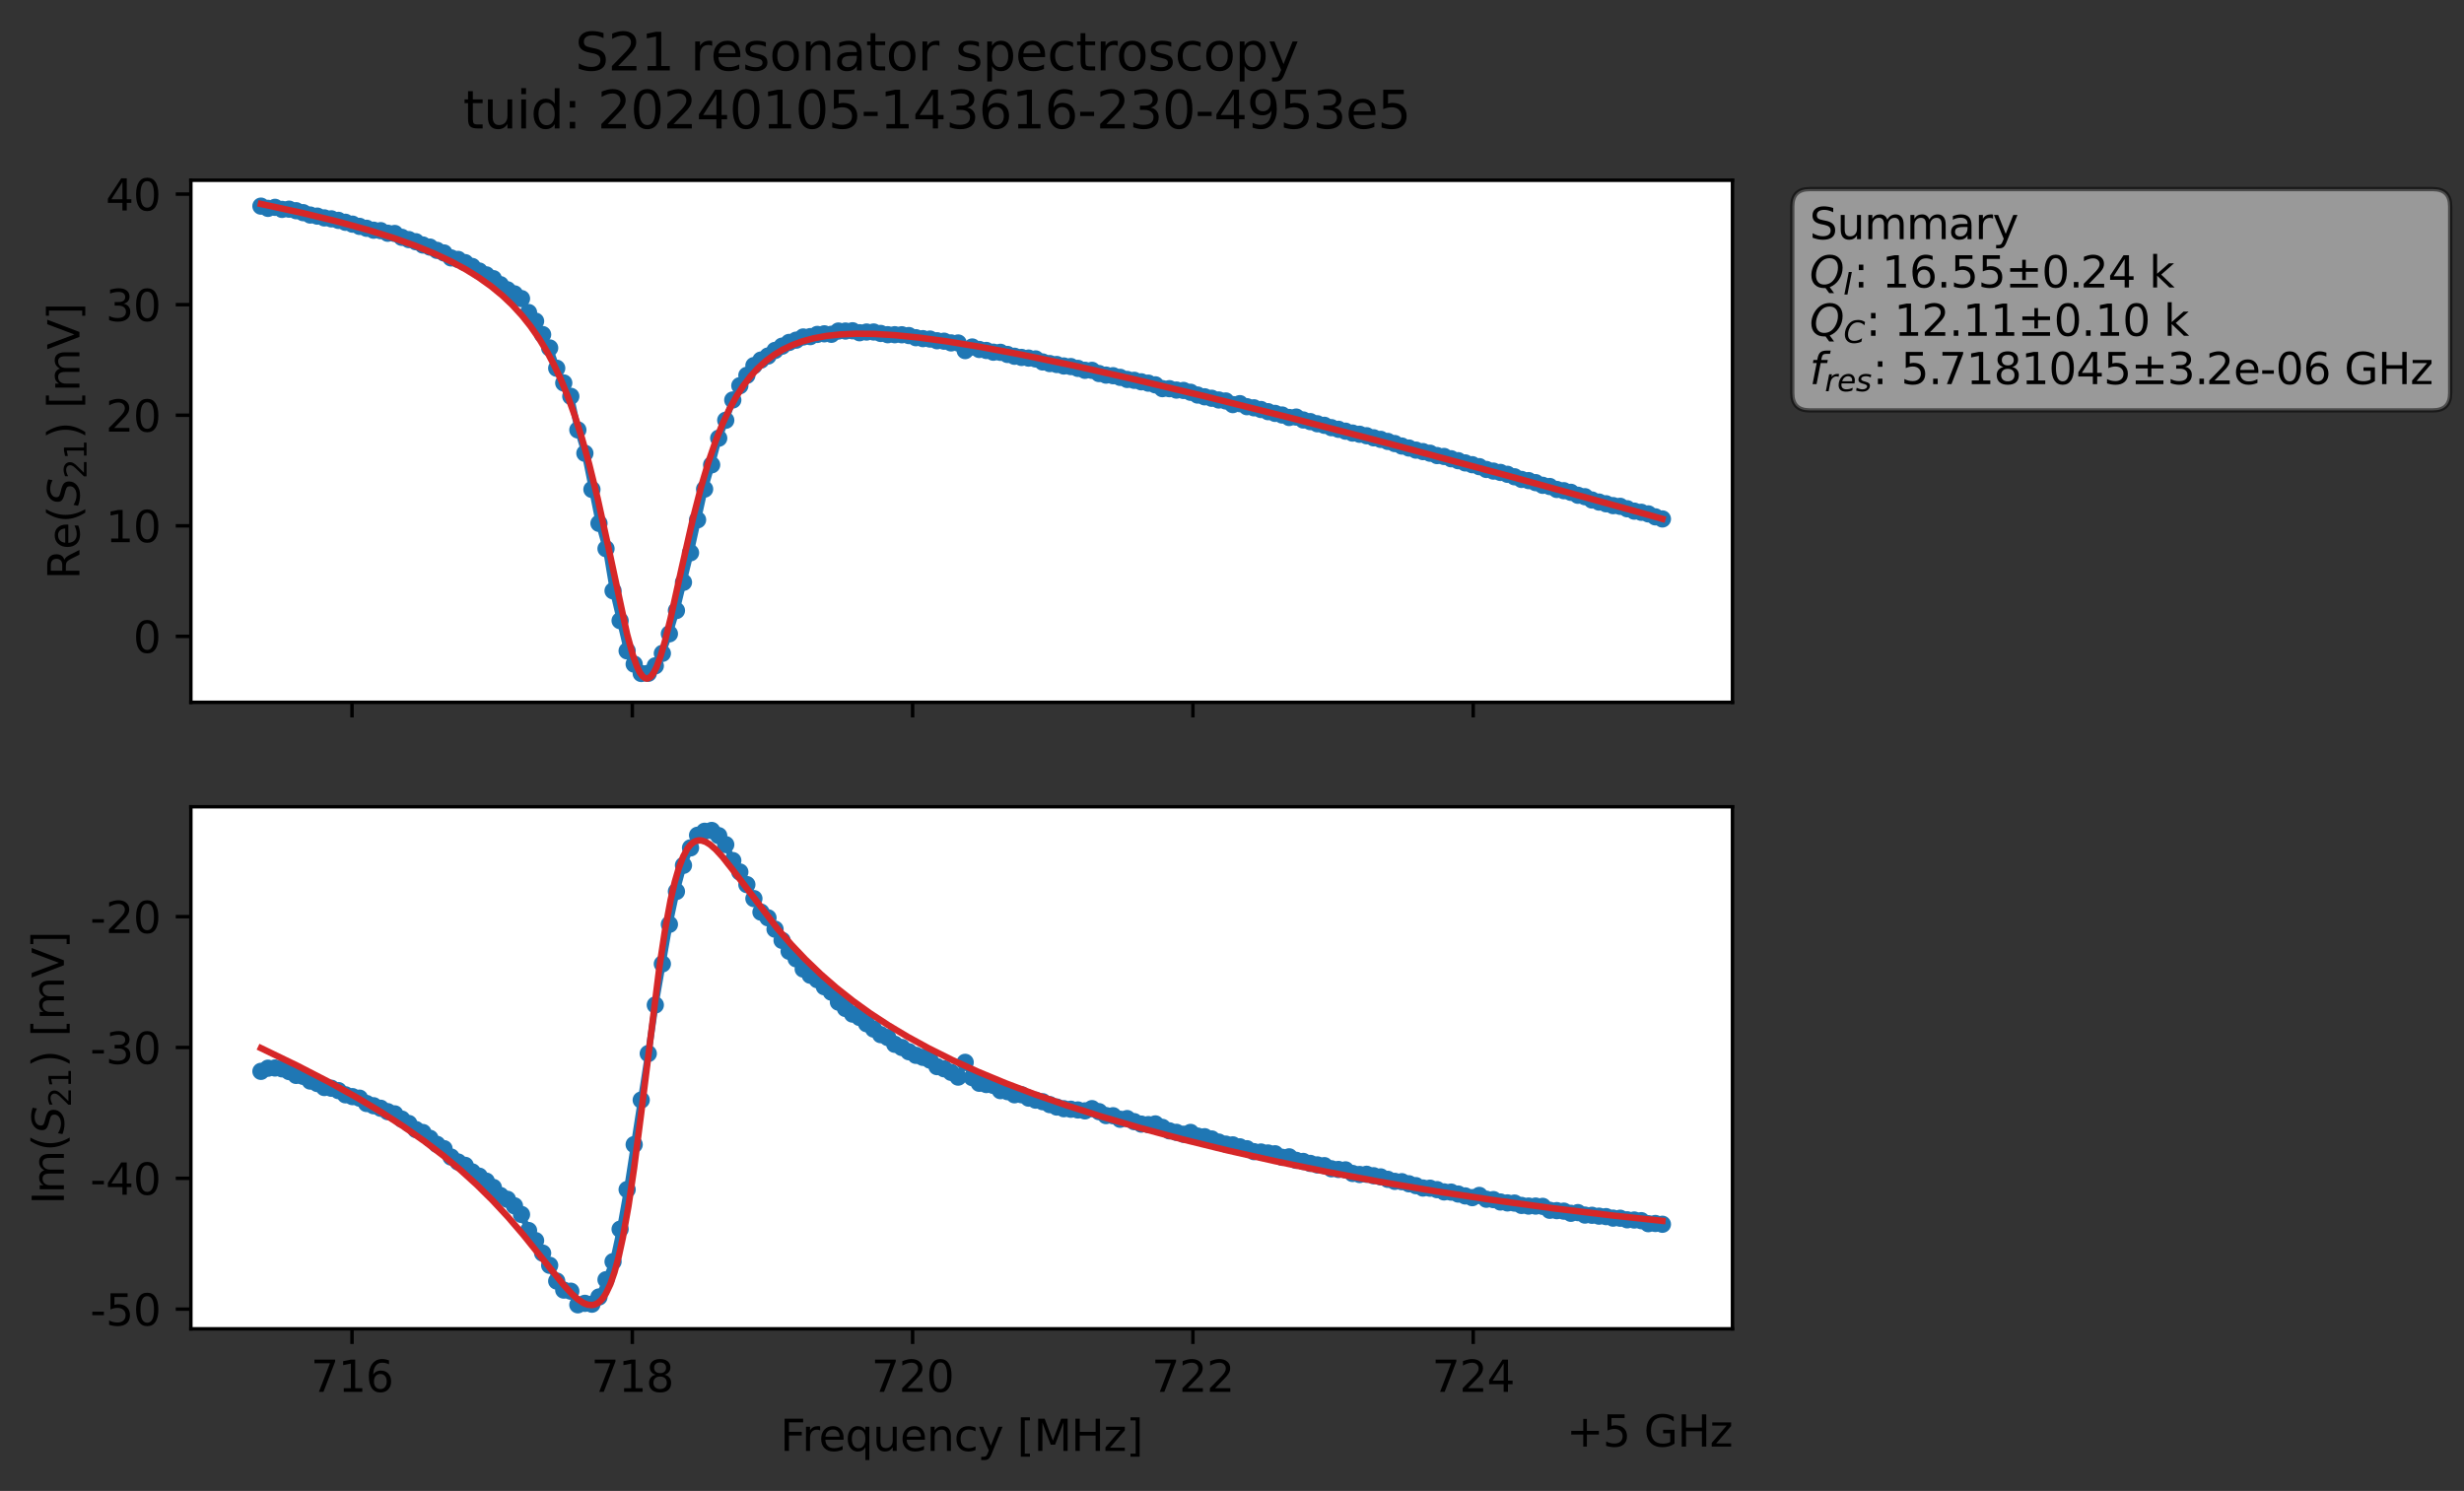 <?xml version="1.0" encoding="utf-8" standalone="no"?>
<!DOCTYPE svg PUBLIC "-//W3C//DTD SVG 1.1//EN"
  "http://www.w3.org/Graphics/SVG/1.1/DTD/svg11.dtd">
<svg xmlns:xlink="http://www.w3.org/1999/xlink" width="570.787pt" height="345.428pt" viewBox="0 0 570.787 345.428" xmlns="http://www.w3.org/2000/svg" version="1.1">
 <rect x="0" y="0" width="570.787" height="345.428" fill="#333333" stroke="none"/>
 <defs>
  <style type="text/css">*{stroke-linejoin: round; stroke-linecap: butt}</style>
 </defs>
 <g id="figure_1">
  <g id="patch_1">
   <path d="M 0 345.428 
L 570.787 345.428 
L 570.787 -0 
L 0 -0 
L 0 345.428 
z
" style="fill: none; opacity: 0"/>
  </g>
  <g id="axes_1">
   <g id="patch_2">
    <path d="M 44.211 162.72 
L 401.331 162.72 
L 401.331 41.76 
L 44.211 41.76 
z
" style="fill: #ffffff"/>
   </g>
   <g id="matplotlib.axis_1">
    <g id="xtick_1">
     <g id="line2d_1">
      <defs>
       <path id="m5fc168de81" d="M 0 0 
L 0 3.5 
" style="stroke: #000000; stroke-width: 0.8"/>
      </defs>
      <g>
       <use xlink:href="#m5fc168de81" x="81.546" y="162.72" style="stroke: #000000; stroke-width: 0.8"/>
      </g>
     </g>
    </g>
    <g id="xtick_2">
     <g id="line2d_2">
      <g>
       <use xlink:href="#m5fc168de81" x="146.477" y="162.72" style="stroke: #000000; stroke-width: 0.8"/>
      </g>
     </g>
    </g>
    <g id="xtick_3">
     <g id="line2d_3">
      <g>
       <use xlink:href="#m5fc168de81" x="211.408" y="162.72" style="stroke: #000000; stroke-width: 0.8"/>
      </g>
     </g>
    </g>
    <g id="xtick_4">
     <g id="line2d_4">
      <g>
       <use xlink:href="#m5fc168de81" x="276.339" y="162.72" style="stroke: #000000; stroke-width: 0.8"/>
      </g>
     </g>
    </g>
    <g id="xtick_5">
     <g id="line2d_5">
      <g>
       <use xlink:href="#m5fc168de81" x="341.27" y="162.72" style="stroke: #000000; stroke-width: 0.8"/>
      </g>
     </g>
    </g>
   </g>
   <g id="matplotlib.axis_2">
    <g id="ytick_1">
     <g id="line2d_6">
      <defs>
       <path id="m37aec1f476" d="M 0 0 
L -3.5 0 
" style="stroke: #000000; stroke-width: 0.8"/>
      </defs>
      <g>
       <use xlink:href="#m37aec1f476" x="44.211" y="147.434" style="stroke: #000000; stroke-width: 0.8"/>
      </g>
     </g>
     <g id="text_1">
      <!-- 0 -->
      <g transform="translate(30.848 151.234) scale(0.1 -0.1)">
       <defs>
        <path id="DejaVuSans-30" d="M 2034 4250 
Q 1547 4250 1301 3770 
Q 1056 3291 1056 2328 
Q 1056 1369 1301 889 
Q 1547 409 2034 409 
Q 2525 409 2770 889 
Q 3016 1369 3016 2328 
Q 3016 3291 2770 3770 
Q 2525 4250 2034 4250 
z
M 2034 4750 
Q 2819 4750 3233 4129 
Q 3647 3509 3647 2328 
Q 3647 1150 3233 529 
Q 2819 -91 2034 -91 
Q 1250 -91 836 529 
Q 422 1150 422 2328 
Q 422 3509 836 4129 
Q 1250 4750 2034 4750 
z
" transform="scale(0.016)"/>
       </defs>
       <use xlink:href="#DejaVuSans-30"/>
      </g>
     </g>
    </g>
    <g id="ytick_2">
     <g id="line2d_7">
      <g>
       <use xlink:href="#m37aec1f476" x="44.211" y="121.818" style="stroke: #000000; stroke-width: 0.8"/>
      </g>
     </g>
     <g id="text_2">
      <!-- 10 -->
      <g transform="translate(24.486 125.617) scale(0.1 -0.1)">
       <defs>
        <path id="DejaVuSans-31" d="M 794 531 
L 1825 531 
L 1825 4091 
L 703 3866 
L 703 4441 
L 1819 4666 
L 2450 4666 
L 2450 531 
L 3481 531 
L 3481 0 
L 794 0 
L 794 531 
z
" transform="scale(0.016)"/>
       </defs>
       <use xlink:href="#DejaVuSans-31"/>
       <use xlink:href="#DejaVuSans-30" x="63.623"/>
      </g>
     </g>
    </g>
    <g id="ytick_3">
     <g id="line2d_8">
      <g>
       <use xlink:href="#m37aec1f476" x="44.211" y="96.202" style="stroke: #000000; stroke-width: 0.8"/>
      </g>
     </g>
     <g id="text_3">
      <!-- 20 -->
      <g transform="translate(24.486 100.001) scale(0.1 -0.1)">
       <defs>
        <path id="DejaVuSans-32" d="M 1228 531 
L 3431 531 
L 3431 0 
L 469 0 
L 469 531 
Q 828 903 1448 1529 
Q 2069 2156 2228 2338 
Q 2531 2678 2651 2914 
Q 2772 3150 2772 3378 
Q 2772 3750 2511 3984 
Q 2250 4219 1831 4219 
Q 1534 4219 1204 4116 
Q 875 4013 500 3803 
L 500 4441 
Q 881 4594 1212 4672 
Q 1544 4750 1819 4750 
Q 2544 4750 2975 4387 
Q 3406 4025 3406 3419 
Q 3406 3131 3298 2873 
Q 3191 2616 2906 2266 
Q 2828 2175 2409 1742 
Q 1991 1309 1228 531 
z
" transform="scale(0.016)"/>
       </defs>
       <use xlink:href="#DejaVuSans-32"/>
       <use xlink:href="#DejaVuSans-30" x="63.623"/>
      </g>
     </g>
    </g>
    <g id="ytick_4">
     <g id="line2d_9">
      <g>
       <use xlink:href="#m37aec1f476" x="44.211" y="70.586" style="stroke: #000000; stroke-width: 0.8"/>
      </g>
     </g>
     <g id="text_4">
      <!-- 30 -->
      <g transform="translate(24.486 74.385) scale(0.1 -0.1)">
       <defs>
        <path id="DejaVuSans-33" d="M 2597 2516 
Q 3050 2419 3304 2112 
Q 3559 1806 3559 1356 
Q 3559 666 3084 287 
Q 2609 -91 1734 -91 
Q 1441 -91 1130 -33 
Q 819 25 488 141 
L 488 750 
Q 750 597 1062 519 
Q 1375 441 1716 441 
Q 2309 441 2620 675 
Q 2931 909 2931 1356 
Q 2931 1769 2642 2001 
Q 2353 2234 1838 2234 
L 1294 2234 
L 1294 2753 
L 1863 2753 
Q 2328 2753 2575 2939 
Q 2822 3125 2822 3475 
Q 2822 3834 2567 4026 
Q 2313 4219 1838 4219 
Q 1578 4219 1281 4162 
Q 984 4106 628 3988 
L 628 4550 
Q 988 4650 1302 4700 
Q 1616 4750 1894 4750 
Q 2613 4750 3031 4423 
Q 3450 4097 3450 3541 
Q 3450 3153 3228 2886 
Q 3006 2619 2597 2516 
z
" transform="scale(0.016)"/>
       </defs>
       <use xlink:href="#DejaVuSans-33"/>
       <use xlink:href="#DejaVuSans-30" x="63.623"/>
      </g>
     </g>
    </g>
    <g id="ytick_5">
     <g id="line2d_10">
      <g>
       <use xlink:href="#m37aec1f476" x="44.211" y="44.969" style="stroke: #000000; stroke-width: 0.8"/>
      </g>
     </g>
     <g id="text_5">
      <!-- 40 -->
      <g transform="translate(24.486 48.768) scale(0.1 -0.1)">
       <defs>
        <path id="DejaVuSans-34" d="M 2419 4116 
L 825 1625 
L 2419 1625 
L 2419 4116 
z
M 2253 4666 
L 3047 4666 
L 3047 1625 
L 3713 1625 
L 3713 1100 
L 3047 1100 
L 3047 0 
L 2419 0 
L 2419 1100 
L 313 1100 
L 313 1709 
L 2253 4666 
z
" transform="scale(0.016)"/>
       </defs>
       <use xlink:href="#DejaVuSans-34"/>
       <use xlink:href="#DejaVuSans-30" x="63.623"/>
      </g>
     </g>
    </g>
    <g id="text_6">
     <!-- Re$(S_{21})$ [mV] -->
     <g transform="translate(18.406 134.24) rotate(-90) scale(0.1 -0.1)">
      <defs>
       <path id="DejaVuSans-52" d="M 2841 2188 
Q 3044 2119 3236 1894 
Q 3428 1669 3622 1275 
L 4263 0 
L 3584 0 
L 2988 1197 
Q 2756 1666 2539 1819 
Q 2322 1972 1947 1972 
L 1259 1972 
L 1259 0 
L 628 0 
L 628 4666 
L 2053 4666 
Q 2853 4666 3247 4331 
Q 3641 3997 3641 3322 
Q 3641 2881 3436 2590 
Q 3231 2300 2841 2188 
z
M 1259 4147 
L 1259 2491 
L 2053 2491 
Q 2509 2491 2742 2702 
Q 2975 2913 2975 3322 
Q 2975 3731 2742 3939 
Q 2509 4147 2053 4147 
L 1259 4147 
z
" transform="scale(0.016)"/>
       <path id="DejaVuSans-65" d="M 3597 1894 
L 3597 1613 
L 953 1613 
Q 991 1019 1311 708 
Q 1631 397 2203 397 
Q 2534 397 2845 478 
Q 3156 559 3463 722 
L 3463 178 
Q 3153 47 2828 -22 
Q 2503 -91 2169 -91 
Q 1331 -91 842 396 
Q 353 884 353 1716 
Q 353 2575 817 3079 
Q 1281 3584 2069 3584 
Q 2775 3584 3186 3129 
Q 3597 2675 3597 1894 
z
M 3022 2063 
Q 3016 2534 2758 2815 
Q 2500 3097 2075 3097 
Q 1594 3097 1305 2825 
Q 1016 2553 972 2059 
L 3022 2063 
z
" transform="scale(0.016)"/>
       <path id="DejaVuSans-28" d="M 1984 4856 
Q 1566 4138 1362 3434 
Q 1159 2731 1159 2009 
Q 1159 1288 1364 580 
Q 1569 -128 1984 -844 
L 1484 -844 
Q 1016 -109 783 600 
Q 550 1309 550 2009 
Q 550 2706 781 3412 
Q 1013 4119 1484 4856 
L 1984 4856 
z
" transform="scale(0.016)"/>
       <path id="DejaVuSans-Oblique-53" d="M 3859 4513 
L 3738 3897 
Q 3422 4066 3111 4152 
Q 2800 4238 2509 4238 
Q 1944 4238 1609 3991 
Q 1275 3744 1275 3334 
Q 1275 3109 1398 2989 
Q 1522 2869 2034 2731 
L 2413 2638 
Q 3053 2472 3303 2217 
Q 3553 1963 3553 1503 
Q 3553 797 2998 353 
Q 2444 -91 1538 -91 
Q 1166 -91 791 -17 
Q 416 56 38 206 
L 166 856 
Q 513 641 861 531 
Q 1209 422 1556 422 
Q 2147 422 2503 684 
Q 2859 947 2859 1369 
Q 2859 1650 2717 1795 
Q 2575 1941 2106 2059 
L 1728 2156 
Q 1081 2325 845 2545 
Q 609 2766 609 3163 
Q 609 3859 1145 4304 
Q 1681 4750 2541 4750 
Q 2875 4750 3203 4690 
Q 3531 4631 3859 4513 
z
" transform="scale(0.016)"/>
       <path id="DejaVuSans-29" d="M 513 4856 
L 1013 4856 
Q 1481 4119 1714 3412 
Q 1947 2706 1947 2009 
Q 1947 1309 1714 600 
Q 1481 -109 1013 -844 
L 513 -844 
Q 928 -128 1133 580 
Q 1338 1288 1338 2009 
Q 1338 2731 1133 3434 
Q 928 4138 513 4856 
z
" transform="scale(0.016)"/>
       <path id="DejaVuSans-20" transform="scale(0.016)"/>
       <path id="DejaVuSans-5b" d="M 550 4863 
L 1875 4863 
L 1875 4416 
L 1125 4416 
L 1125 -397 
L 1875 -397 
L 1875 -844 
L 550 -844 
L 550 4863 
z
" transform="scale(0.016)"/>
       <path id="DejaVuSans-6d" d="M 3328 2828 
Q 3544 3216 3844 3400 
Q 4144 3584 4550 3584 
Q 5097 3584 5394 3201 
Q 5691 2819 5691 2113 
L 5691 0 
L 5113 0 
L 5113 2094 
Q 5113 2597 4934 2840 
Q 4756 3084 4391 3084 
Q 3944 3084 3684 2787 
Q 3425 2491 3425 1978 
L 3425 0 
L 2847 0 
L 2847 2094 
Q 2847 2600 2669 2842 
Q 2491 3084 2119 3084 
Q 1678 3084 1418 2786 
Q 1159 2488 1159 1978 
L 1159 0 
L 581 0 
L 581 3500 
L 1159 3500 
L 1159 2956 
Q 1356 3278 1631 3431 
Q 1906 3584 2284 3584 
Q 2666 3584 2933 3390 
Q 3200 3197 3328 2828 
z
" transform="scale(0.016)"/>
       <path id="DejaVuSans-56" d="M 1831 0 
L 50 4666 
L 709 4666 
L 2188 738 
L 3669 4666 
L 4325 4666 
L 2547 0 
L 1831 0 
z
" transform="scale(0.016)"/>
       <path id="DejaVuSans-5d" d="M 1947 4863 
L 1947 -844 
L 622 -844 
L 622 -397 
L 1369 -397 
L 1369 4416 
L 622 4416 
L 622 4863 
L 1947 4863 
z
" transform="scale(0.016)"/>
      </defs>
      <use xlink:href="#DejaVuSans-52" transform="translate(0 0.016)"/>
      <use xlink:href="#DejaVuSans-65" transform="translate(69.482 0.016)"/>
      <use xlink:href="#DejaVuSans-28" transform="translate(131.006 0.016)"/>
      <use xlink:href="#DejaVuSans-Oblique-53" transform="translate(170.02 0.016)"/>
      <use xlink:href="#DejaVuSans-32" transform="translate(233.496 -16.391) scale(0.7)"/>
      <use xlink:href="#DejaVuSans-31" transform="translate(278.032 -16.391) scale(0.7)"/>
      <use xlink:href="#DejaVuSans-29" transform="translate(325.303 0.016)"/>
      <use xlink:href="#DejaVuSans-20" transform="translate(364.316 0.016)"/>
      <use xlink:href="#DejaVuSans-5b" transform="translate(396.104 0.016)"/>
      <use xlink:href="#DejaVuSans-6d" transform="translate(435.117 0.016)"/>
      <use xlink:href="#DejaVuSans-56" transform="translate(532.529 0.016)"/>
      <use xlink:href="#DejaVuSans-5d" transform="translate(600.938 0.016)"/>
     </g>
    </g>
   </g>
   <g id="line2d_11">
    <path d="M 60.444 47.761 
L 62.075 48.274 
L 63.707 48.04 
L 65.338 48.514 
L 66.969 48.462 
L 70.232 49.272 
L 71.864 49.82 
L 73.495 50.073 
L 75.127 50.484 
L 76.758 50.705 
L 80.021 51.501 
L 86.547 53.333 
L 88.178 53.442 
L 89.809 54.034 
L 91.441 54.093 
L 93.072 54.985 
L 96.335 56.006 
L 97.967 56.766 
L 99.598 57.251 
L 101.229 58.005 
L 102.861 58.609 
L 104.492 59.753 
L 106.124 60.104 
L 107.755 60.852 
L 109.387 61.739 
L 111.018 62.792 
L 114.281 64.564 
L 115.912 65.953 
L 117.544 67.144 
L 119.175 68.089 
L 120.807 69.185 
L 122.438 72.411 
L 124.069 74.409 
L 127.332 80.616 
L 128.964 85.316 
L 130.595 88.725 
L 132.227 91.822 
L 133.858 99.604 
L 135.489 105.013 
L 138.752 121.253 
L 140.384 127.128 
L 142.015 136.88 
L 145.278 150.797 
L 146.909 153.869 
L 148.541 156.031 
L 150.172 155.989 
L 151.804 154.257 
L 153.435 151.376 
L 155.067 146.841 
L 156.698 141.453 
L 159.961 128.07 
L 163.224 113.315 
L 164.855 107.69 
L 166.487 101.523 
L 168.118 97.371 
L 169.749 92.667 
L 171.381 89.359 
L 174.644 84.704 
L 176.275 83.423 
L 177.907 82.485 
L 179.538 81.189 
L 182.801 79.334 
L 184.432 78.809 
L 186.064 78.073 
L 187.695 77.988 
L 189.327 77.48 
L 190.958 77.342 
L 192.589 77.452 
L 194.221 76.696 
L 197.484 76.635 
L 199.115 77.089 
L 200.747 76.928 
L 202.378 76.919 
L 205.641 77.546 
L 208.904 77.559 
L 210.535 77.744 
L 212.167 78.241 
L 213.798 78.455 
L 215.43 78.554 
L 217.061 78.946 
L 218.692 79.048 
L 220.324 79.446 
L 221.955 79.463 
L 223.587 81.228 
L 225.218 80.393 
L 226.85 80.968 
L 228.481 81.199 
L 230.112 81.599 
L 231.744 81.629 
L 235.007 82.541 
L 236.638 82.812 
L 239.901 83.158 
L 241.532 83.862 
L 243.164 84.233 
L 244.795 84.451 
L 246.427 84.793 
L 248.058 84.93 
L 251.321 85.793 
L 252.952 85.806 
L 254.584 86.543 
L 256.215 86.907 
L 257.847 87.044 
L 262.741 88.115 
L 267.635 89.164 
L 269.267 90.039 
L 270.898 90.05 
L 272.53 90.373 
L 274.161 90.46 
L 275.792 90.882 
L 277.424 91.525 
L 282.318 92.669 
L 283.95 92.896 
L 285.581 93.739 
L 287.212 93.518 
L 288.844 94.224 
L 290.475 94.482 
L 297.001 96.154 
L 298.632 96.726 
L 300.264 96.633 
L 301.895 97.302 
L 303.527 97.68 
L 305.158 98.179 
L 306.79 98.538 
L 308.421 99.084 
L 311.684 99.898 
L 313.315 100.336 
L 316.578 100.953 
L 319.841 101.799 
L 323.104 102.766 
L 324.735 103.344 
L 329.63 104.63 
L 331.261 105.003 
L 332.892 105.546 
L 334.524 105.757 
L 339.418 107.246 
L 342.681 108.116 
L 344.312 108.769 
L 349.207 109.891 
L 352.47 111.074 
L 354.101 111.348 
L 355.732 111.82 
L 357.364 112.44 
L 358.995 112.719 
L 360.627 113.398 
L 363.89 114.066 
L 365.521 114.742 
L 367.152 115.078 
L 368.784 115.846 
L 372.047 116.717 
L 373.678 117.145 
L 375.31 117.307 
L 378.572 118.421 
L 381.835 119.063 
L 383.467 119.746 
L 385.098 120.232 
L 385.098 120.232 
" clip-path="url(#p506db9be1a)" style="fill: none; stroke: #1f77b4; stroke-width: 1.5; stroke-linecap: square"/>
    <defs>
     <path id="m39e7fef272" d="M 0 1.5 
C 0.398 1.5 0.779 1.342 1.061 1.061 
C 1.342 0.779 1.5 0.398 1.5 0 
C 1.5 -0.398 1.342 -0.779 1.061 -1.061 
C 0.779 -1.342 0.398 -1.5 0 -1.5 
C -0.398 -1.5 -0.779 -1.342 -1.061 -1.061 
C -1.342 -0.779 -1.5 -0.398 -1.5 0 
C -1.5 0.398 -1.342 0.779 -1.061 1.061 
C -0.779 1.342 -0.398 1.5 0 1.5 
z
" style="stroke: #1f77b4"/>
    </defs>
    <g clip-path="url(#p506db9be1a)">
     <use xlink:href="#m39e7fef272" x="60.444" y="47.761" style="fill: #1f77b4; stroke: #1f77b4"/>
     <use xlink:href="#m39e7fef272" x="62.075" y="48.274" style="fill: #1f77b4; stroke: #1f77b4"/>
     <use xlink:href="#m39e7fef272" x="63.707" y="48.04" style="fill: #1f77b4; stroke: #1f77b4"/>
     <use xlink:href="#m39e7fef272" x="65.338" y="48.514" style="fill: #1f77b4; stroke: #1f77b4"/>
     <use xlink:href="#m39e7fef272" x="66.969" y="48.462" style="fill: #1f77b4; stroke: #1f77b4"/>
     <use xlink:href="#m39e7fef272" x="68.601" y="48.819" style="fill: #1f77b4; stroke: #1f77b4"/>
     <use xlink:href="#m39e7fef272" x="70.232" y="49.272" style="fill: #1f77b4; stroke: #1f77b4"/>
     <use xlink:href="#m39e7fef272" x="71.864" y="49.82" style="fill: #1f77b4; stroke: #1f77b4"/>
     <use xlink:href="#m39e7fef272" x="73.495" y="50.073" style="fill: #1f77b4; stroke: #1f77b4"/>
     <use xlink:href="#m39e7fef272" x="75.127" y="50.484" style="fill: #1f77b4; stroke: #1f77b4"/>
     <use xlink:href="#m39e7fef272" x="76.758" y="50.705" style="fill: #1f77b4; stroke: #1f77b4"/>
     <use xlink:href="#m39e7fef272" x="78.389" y="51.059" style="fill: #1f77b4; stroke: #1f77b4"/>
     <use xlink:href="#m39e7fef272" x="80.021" y="51.501" style="fill: #1f77b4; stroke: #1f77b4"/>
     <use xlink:href="#m39e7fef272" x="81.652" y="51.935" style="fill: #1f77b4; stroke: #1f77b4"/>
     <use xlink:href="#m39e7fef272" x="83.284" y="52.449" style="fill: #1f77b4; stroke: #1f77b4"/>
     <use xlink:href="#m39e7fef272" x="84.915" y="52.889" style="fill: #1f77b4; stroke: #1f77b4"/>
     <use xlink:href="#m39e7fef272" x="86.547" y="53.333" style="fill: #1f77b4; stroke: #1f77b4"/>
     <use xlink:href="#m39e7fef272" x="88.178" y="53.442" style="fill: #1f77b4; stroke: #1f77b4"/>
     <use xlink:href="#m39e7fef272" x="89.809" y="54.034" style="fill: #1f77b4; stroke: #1f77b4"/>
     <use xlink:href="#m39e7fef272" x="91.441" y="54.093" style="fill: #1f77b4; stroke: #1f77b4"/>
     <use xlink:href="#m39e7fef272" x="93.072" y="54.985" style="fill: #1f77b4; stroke: #1f77b4"/>
     <use xlink:href="#m39e7fef272" x="94.704" y="55.51" style="fill: #1f77b4; stroke: #1f77b4"/>
     <use xlink:href="#m39e7fef272" x="96.335" y="56.006" style="fill: #1f77b4; stroke: #1f77b4"/>
     <use xlink:href="#m39e7fef272" x="97.967" y="56.766" style="fill: #1f77b4; stroke: #1f77b4"/>
     <use xlink:href="#m39e7fef272" x="99.598" y="57.251" style="fill: #1f77b4; stroke: #1f77b4"/>
     <use xlink:href="#m39e7fef272" x="101.229" y="58.005" style="fill: #1f77b4; stroke: #1f77b4"/>
     <use xlink:href="#m39e7fef272" x="102.861" y="58.609" style="fill: #1f77b4; stroke: #1f77b4"/>
     <use xlink:href="#m39e7fef272" x="104.492" y="59.753" style="fill: #1f77b4; stroke: #1f77b4"/>
     <use xlink:href="#m39e7fef272" x="106.124" y="60.104" style="fill: #1f77b4; stroke: #1f77b4"/>
     <use xlink:href="#m39e7fef272" x="107.755" y="60.852" style="fill: #1f77b4; stroke: #1f77b4"/>
     <use xlink:href="#m39e7fef272" x="109.387" y="61.739" style="fill: #1f77b4; stroke: #1f77b4"/>
     <use xlink:href="#m39e7fef272" x="111.018" y="62.792" style="fill: #1f77b4; stroke: #1f77b4"/>
     <use xlink:href="#m39e7fef272" x="112.649" y="63.683" style="fill: #1f77b4; stroke: #1f77b4"/>
     <use xlink:href="#m39e7fef272" x="114.281" y="64.564" style="fill: #1f77b4; stroke: #1f77b4"/>
     <use xlink:href="#m39e7fef272" x="115.912" y="65.953" style="fill: #1f77b4; stroke: #1f77b4"/>
     <use xlink:href="#m39e7fef272" x="117.544" y="67.144" style="fill: #1f77b4; stroke: #1f77b4"/>
     <use xlink:href="#m39e7fef272" x="119.175" y="68.089" style="fill: #1f77b4; stroke: #1f77b4"/>
     <use xlink:href="#m39e7fef272" x="120.807" y="69.185" style="fill: #1f77b4; stroke: #1f77b4"/>
     <use xlink:href="#m39e7fef272" x="122.438" y="72.411" style="fill: #1f77b4; stroke: #1f77b4"/>
     <use xlink:href="#m39e7fef272" x="124.069" y="74.409" style="fill: #1f77b4; stroke: #1f77b4"/>
     <use xlink:href="#m39e7fef272" x="125.701" y="77.514" style="fill: #1f77b4; stroke: #1f77b4"/>
     <use xlink:href="#m39e7fef272" x="127.332" y="80.616" style="fill: #1f77b4; stroke: #1f77b4"/>
     <use xlink:href="#m39e7fef272" x="128.964" y="85.316" style="fill: #1f77b4; stroke: #1f77b4"/>
     <use xlink:href="#m39e7fef272" x="130.595" y="88.725" style="fill: #1f77b4; stroke: #1f77b4"/>
     <use xlink:href="#m39e7fef272" x="132.227" y="91.822" style="fill: #1f77b4; stroke: #1f77b4"/>
     <use xlink:href="#m39e7fef272" x="133.858" y="99.604" style="fill: #1f77b4; stroke: #1f77b4"/>
     <use xlink:href="#m39e7fef272" x="135.489" y="105.013" style="fill: #1f77b4; stroke: #1f77b4"/>
     <use xlink:href="#m39e7fef272" x="137.121" y="113.396" style="fill: #1f77b4; stroke: #1f77b4"/>
     <use xlink:href="#m39e7fef272" x="138.752" y="121.253" style="fill: #1f77b4; stroke: #1f77b4"/>
     <use xlink:href="#m39e7fef272" x="140.384" y="127.128" style="fill: #1f77b4; stroke: #1f77b4"/>
     <use xlink:href="#m39e7fef272" x="142.015" y="136.88" style="fill: #1f77b4; stroke: #1f77b4"/>
     <use xlink:href="#m39e7fef272" x="143.647" y="143.795" style="fill: #1f77b4; stroke: #1f77b4"/>
     <use xlink:href="#m39e7fef272" x="145.278" y="150.797" style="fill: #1f77b4; stroke: #1f77b4"/>
     <use xlink:href="#m39e7fef272" x="146.909" y="153.869" style="fill: #1f77b4; stroke: #1f77b4"/>
     <use xlink:href="#m39e7fef272" x="148.541" y="156.031" style="fill: #1f77b4; stroke: #1f77b4"/>
     <use xlink:href="#m39e7fef272" x="150.172" y="155.989" style="fill: #1f77b4; stroke: #1f77b4"/>
     <use xlink:href="#m39e7fef272" x="151.804" y="154.257" style="fill: #1f77b4; stroke: #1f77b4"/>
     <use xlink:href="#m39e7fef272" x="153.435" y="151.376" style="fill: #1f77b4; stroke: #1f77b4"/>
     <use xlink:href="#m39e7fef272" x="155.067" y="146.841" style="fill: #1f77b4; stroke: #1f77b4"/>
     <use xlink:href="#m39e7fef272" x="156.698" y="141.453" style="fill: #1f77b4; stroke: #1f77b4"/>
     <use xlink:href="#m39e7fef272" x="158.329" y="134.911" style="fill: #1f77b4; stroke: #1f77b4"/>
     <use xlink:href="#m39e7fef272" x="159.961" y="128.07" style="fill: #1f77b4; stroke: #1f77b4"/>
     <use xlink:href="#m39e7fef272" x="161.592" y="120.438" style="fill: #1f77b4; stroke: #1f77b4"/>
     <use xlink:href="#m39e7fef272" x="163.224" y="113.315" style="fill: #1f77b4; stroke: #1f77b4"/>
     <use xlink:href="#m39e7fef272" x="164.855" y="107.69" style="fill: #1f77b4; stroke: #1f77b4"/>
     <use xlink:href="#m39e7fef272" x="166.487" y="101.523" style="fill: #1f77b4; stroke: #1f77b4"/>
     <use xlink:href="#m39e7fef272" x="168.118" y="97.371" style="fill: #1f77b4; stroke: #1f77b4"/>
     <use xlink:href="#m39e7fef272" x="169.749" y="92.667" style="fill: #1f77b4; stroke: #1f77b4"/>
     <use xlink:href="#m39e7fef272" x="171.381" y="89.359" style="fill: #1f77b4; stroke: #1f77b4"/>
     <use xlink:href="#m39e7fef272" x="173.012" y="86.958" style="fill: #1f77b4; stroke: #1f77b4"/>
     <use xlink:href="#m39e7fef272" x="174.644" y="84.704" style="fill: #1f77b4; stroke: #1f77b4"/>
     <use xlink:href="#m39e7fef272" x="176.275" y="83.423" style="fill: #1f77b4; stroke: #1f77b4"/>
     <use xlink:href="#m39e7fef272" x="177.907" y="82.485" style="fill: #1f77b4; stroke: #1f77b4"/>
     <use xlink:href="#m39e7fef272" x="179.538" y="81.189" style="fill: #1f77b4; stroke: #1f77b4"/>
     <use xlink:href="#m39e7fef272" x="181.169" y="80.204" style="fill: #1f77b4; stroke: #1f77b4"/>
     <use xlink:href="#m39e7fef272" x="182.801" y="79.334" style="fill: #1f77b4; stroke: #1f77b4"/>
     <use xlink:href="#m39e7fef272" x="184.432" y="78.809" style="fill: #1f77b4; stroke: #1f77b4"/>
     <use xlink:href="#m39e7fef272" x="186.064" y="78.073" style="fill: #1f77b4; stroke: #1f77b4"/>
     <use xlink:href="#m39e7fef272" x="187.695" y="77.988" style="fill: #1f77b4; stroke: #1f77b4"/>
     <use xlink:href="#m39e7fef272" x="189.327" y="77.48" style="fill: #1f77b4; stroke: #1f77b4"/>
     <use xlink:href="#m39e7fef272" x="190.958" y="77.342" style="fill: #1f77b4; stroke: #1f77b4"/>
     <use xlink:href="#m39e7fef272" x="192.589" y="77.452" style="fill: #1f77b4; stroke: #1f77b4"/>
     <use xlink:href="#m39e7fef272" x="194.221" y="76.696" style="fill: #1f77b4; stroke: #1f77b4"/>
     <use xlink:href="#m39e7fef272" x="195.852" y="76.698" style="fill: #1f77b4; stroke: #1f77b4"/>
     <use xlink:href="#m39e7fef272" x="197.484" y="76.635" style="fill: #1f77b4; stroke: #1f77b4"/>
     <use xlink:href="#m39e7fef272" x="199.115" y="77.089" style="fill: #1f77b4; stroke: #1f77b4"/>
     <use xlink:href="#m39e7fef272" x="200.747" y="76.928" style="fill: #1f77b4; stroke: #1f77b4"/>
     <use xlink:href="#m39e7fef272" x="202.378" y="76.919" style="fill: #1f77b4; stroke: #1f77b4"/>
     <use xlink:href="#m39e7fef272" x="204.009" y="77.255" style="fill: #1f77b4; stroke: #1f77b4"/>
     <use xlink:href="#m39e7fef272" x="205.641" y="77.546" style="fill: #1f77b4; stroke: #1f77b4"/>
     <use xlink:href="#m39e7fef272" x="207.272" y="77.547" style="fill: #1f77b4; stroke: #1f77b4"/>
     <use xlink:href="#m39e7fef272" x="208.904" y="77.559" style="fill: #1f77b4; stroke: #1f77b4"/>
     <use xlink:href="#m39e7fef272" x="210.535" y="77.744" style="fill: #1f77b4; stroke: #1f77b4"/>
     <use xlink:href="#m39e7fef272" x="212.167" y="78.241" style="fill: #1f77b4; stroke: #1f77b4"/>
     <use xlink:href="#m39e7fef272" x="213.798" y="78.455" style="fill: #1f77b4; stroke: #1f77b4"/>
     <use xlink:href="#m39e7fef272" x="215.43" y="78.554" style="fill: #1f77b4; stroke: #1f77b4"/>
     <use xlink:href="#m39e7fef272" x="217.061" y="78.946" style="fill: #1f77b4; stroke: #1f77b4"/>
     <use xlink:href="#m39e7fef272" x="218.692" y="79.048" style="fill: #1f77b4; stroke: #1f77b4"/>
     <use xlink:href="#m39e7fef272" x="220.324" y="79.446" style="fill: #1f77b4; stroke: #1f77b4"/>
     <use xlink:href="#m39e7fef272" x="221.955" y="79.463" style="fill: #1f77b4; stroke: #1f77b4"/>
     <use xlink:href="#m39e7fef272" x="223.587" y="81.228" style="fill: #1f77b4; stroke: #1f77b4"/>
     <use xlink:href="#m39e7fef272" x="225.218" y="80.393" style="fill: #1f77b4; stroke: #1f77b4"/>
     <use xlink:href="#m39e7fef272" x="226.85" y="80.968" style="fill: #1f77b4; stroke: #1f77b4"/>
     <use xlink:href="#m39e7fef272" x="228.481" y="81.199" style="fill: #1f77b4; stroke: #1f77b4"/>
     <use xlink:href="#m39e7fef272" x="230.112" y="81.599" style="fill: #1f77b4; stroke: #1f77b4"/>
     <use xlink:href="#m39e7fef272" x="231.744" y="81.629" style="fill: #1f77b4; stroke: #1f77b4"/>
     <use xlink:href="#m39e7fef272" x="233.375" y="82.122" style="fill: #1f77b4; stroke: #1f77b4"/>
     <use xlink:href="#m39e7fef272" x="235.007" y="82.541" style="fill: #1f77b4; stroke: #1f77b4"/>
     <use xlink:href="#m39e7fef272" x="236.638" y="82.812" style="fill: #1f77b4; stroke: #1f77b4"/>
     <use xlink:href="#m39e7fef272" x="238.27" y="82.965" style="fill: #1f77b4; stroke: #1f77b4"/>
     <use xlink:href="#m39e7fef272" x="239.901" y="83.158" style="fill: #1f77b4; stroke: #1f77b4"/>
     <use xlink:href="#m39e7fef272" x="241.532" y="83.862" style="fill: #1f77b4; stroke: #1f77b4"/>
     <use xlink:href="#m39e7fef272" x="243.164" y="84.233" style="fill: #1f77b4; stroke: #1f77b4"/>
     <use xlink:href="#m39e7fef272" x="244.795" y="84.451" style="fill: #1f77b4; stroke: #1f77b4"/>
     <use xlink:href="#m39e7fef272" x="246.427" y="84.793" style="fill: #1f77b4; stroke: #1f77b4"/>
     <use xlink:href="#m39e7fef272" x="248.058" y="84.93" style="fill: #1f77b4; stroke: #1f77b4"/>
     <use xlink:href="#m39e7fef272" x="249.69" y="85.346" style="fill: #1f77b4; stroke: #1f77b4"/>
     <use xlink:href="#m39e7fef272" x="251.321" y="85.793" style="fill: #1f77b4; stroke: #1f77b4"/>
     <use xlink:href="#m39e7fef272" x="252.952" y="85.806" style="fill: #1f77b4; stroke: #1f77b4"/>
     <use xlink:href="#m39e7fef272" x="254.584" y="86.543" style="fill: #1f77b4; stroke: #1f77b4"/>
     <use xlink:href="#m39e7fef272" x="256.215" y="86.907" style="fill: #1f77b4; stroke: #1f77b4"/>
     <use xlink:href="#m39e7fef272" x="257.847" y="87.044" style="fill: #1f77b4; stroke: #1f77b4"/>
     <use xlink:href="#m39e7fef272" x="259.478" y="87.429" style="fill: #1f77b4; stroke: #1f77b4"/>
     <use xlink:href="#m39e7fef272" x="261.11" y="87.914" style="fill: #1f77b4; stroke: #1f77b4"/>
     <use xlink:href="#m39e7fef272" x="262.741" y="88.115" style="fill: #1f77b4; stroke: #1f77b4"/>
     <use xlink:href="#m39e7fef272" x="264.372" y="88.461" style="fill: #1f77b4; stroke: #1f77b4"/>
     <use xlink:href="#m39e7fef272" x="266.004" y="88.769" style="fill: #1f77b4; stroke: #1f77b4"/>
     <use xlink:href="#m39e7fef272" x="267.635" y="89.164" style="fill: #1f77b4; stroke: #1f77b4"/>
     <use xlink:href="#m39e7fef272" x="269.267" y="90.039" style="fill: #1f77b4; stroke: #1f77b4"/>
     <use xlink:href="#m39e7fef272" x="270.898" y="90.05" style="fill: #1f77b4; stroke: #1f77b4"/>
     <use xlink:href="#m39e7fef272" x="272.53" y="90.373" style="fill: #1f77b4; stroke: #1f77b4"/>
     <use xlink:href="#m39e7fef272" x="274.161" y="90.46" style="fill: #1f77b4; stroke: #1f77b4"/>
     <use xlink:href="#m39e7fef272" x="275.792" y="90.882" style="fill: #1f77b4; stroke: #1f77b4"/>
     <use xlink:href="#m39e7fef272" x="277.424" y="91.525" style="fill: #1f77b4; stroke: #1f77b4"/>
     <use xlink:href="#m39e7fef272" x="279.055" y="91.932" style="fill: #1f77b4; stroke: #1f77b4"/>
     <use xlink:href="#m39e7fef272" x="280.687" y="92.269" style="fill: #1f77b4; stroke: #1f77b4"/>
     <use xlink:href="#m39e7fef272" x="282.318" y="92.669" style="fill: #1f77b4; stroke: #1f77b4"/>
     <use xlink:href="#m39e7fef272" x="283.95" y="92.896" style="fill: #1f77b4; stroke: #1f77b4"/>
     <use xlink:href="#m39e7fef272" x="285.581" y="93.739" style="fill: #1f77b4; stroke: #1f77b4"/>
     <use xlink:href="#m39e7fef272" x="287.212" y="93.518" style="fill: #1f77b4; stroke: #1f77b4"/>
     <use xlink:href="#m39e7fef272" x="288.844" y="94.224" style="fill: #1f77b4; stroke: #1f77b4"/>
     <use xlink:href="#m39e7fef272" x="290.475" y="94.482" style="fill: #1f77b4; stroke: #1f77b4"/>
     <use xlink:href="#m39e7fef272" x="292.107" y="94.876" style="fill: #1f77b4; stroke: #1f77b4"/>
     <use xlink:href="#m39e7fef272" x="293.738" y="95.377" style="fill: #1f77b4; stroke: #1f77b4"/>
     <use xlink:href="#m39e7fef272" x="295.37" y="95.775" style="fill: #1f77b4; stroke: #1f77b4"/>
     <use xlink:href="#m39e7fef272" x="297.001" y="96.154" style="fill: #1f77b4; stroke: #1f77b4"/>
     <use xlink:href="#m39e7fef272" x="298.632" y="96.726" style="fill: #1f77b4; stroke: #1f77b4"/>
     <use xlink:href="#m39e7fef272" x="300.264" y="96.633" style="fill: #1f77b4; stroke: #1f77b4"/>
     <use xlink:href="#m39e7fef272" x="301.895" y="97.302" style="fill: #1f77b4; stroke: #1f77b4"/>
     <use xlink:href="#m39e7fef272" x="303.527" y="97.68" style="fill: #1f77b4; stroke: #1f77b4"/>
     <use xlink:href="#m39e7fef272" x="305.158" y="98.179" style="fill: #1f77b4; stroke: #1f77b4"/>
     <use xlink:href="#m39e7fef272" x="306.79" y="98.538" style="fill: #1f77b4; stroke: #1f77b4"/>
     <use xlink:href="#m39e7fef272" x="308.421" y="99.084" style="fill: #1f77b4; stroke: #1f77b4"/>
     <use xlink:href="#m39e7fef272" x="310.052" y="99.463" style="fill: #1f77b4; stroke: #1f77b4"/>
     <use xlink:href="#m39e7fef272" x="311.684" y="99.898" style="fill: #1f77b4; stroke: #1f77b4"/>
     <use xlink:href="#m39e7fef272" x="313.315" y="100.336" style="fill: #1f77b4; stroke: #1f77b4"/>
     <use xlink:href="#m39e7fef272" x="314.947" y="100.613" style="fill: #1f77b4; stroke: #1f77b4"/>
     <use xlink:href="#m39e7fef272" x="316.578" y="100.953" style="fill: #1f77b4; stroke: #1f77b4"/>
     <use xlink:href="#m39e7fef272" x="318.21" y="101.433" style="fill: #1f77b4; stroke: #1f77b4"/>
     <use xlink:href="#m39e7fef272" x="319.841" y="101.799" style="fill: #1f77b4; stroke: #1f77b4"/>
     <use xlink:href="#m39e7fef272" x="321.472" y="102.269" style="fill: #1f77b4; stroke: #1f77b4"/>
     <use xlink:href="#m39e7fef272" x="323.104" y="102.766" style="fill: #1f77b4; stroke: #1f77b4"/>
     <use xlink:href="#m39e7fef272" x="324.735" y="103.344" style="fill: #1f77b4; stroke: #1f77b4"/>
     <use xlink:href="#m39e7fef272" x="326.367" y="103.799" style="fill: #1f77b4; stroke: #1f77b4"/>
     <use xlink:href="#m39e7fef272" x="327.998" y="104.287" style="fill: #1f77b4; stroke: #1f77b4"/>
     <use xlink:href="#m39e7fef272" x="329.63" y="104.63" style="fill: #1f77b4; stroke: #1f77b4"/>
     <use xlink:href="#m39e7fef272" x="331.261" y="105.003" style="fill: #1f77b4; stroke: #1f77b4"/>
     <use xlink:href="#m39e7fef272" x="332.892" y="105.546" style="fill: #1f77b4; stroke: #1f77b4"/>
     <use xlink:href="#m39e7fef272" x="334.524" y="105.757" style="fill: #1f77b4; stroke: #1f77b4"/>
     <use xlink:href="#m39e7fef272" x="336.155" y="106.285" style="fill: #1f77b4; stroke: #1f77b4"/>
     <use xlink:href="#m39e7fef272" x="337.787" y="106.732" style="fill: #1f77b4; stroke: #1f77b4"/>
     <use xlink:href="#m39e7fef272" x="339.418" y="107.246" style="fill: #1f77b4; stroke: #1f77b4"/>
     <use xlink:href="#m39e7fef272" x="341.05" y="107.661" style="fill: #1f77b4; stroke: #1f77b4"/>
     <use xlink:href="#m39e7fef272" x="342.681" y="108.116" style="fill: #1f77b4; stroke: #1f77b4"/>
     <use xlink:href="#m39e7fef272" x="344.312" y="108.769" style="fill: #1f77b4; stroke: #1f77b4"/>
     <use xlink:href="#m39e7fef272" x="345.944" y="109.145" style="fill: #1f77b4; stroke: #1f77b4"/>
     <use xlink:href="#m39e7fef272" x="347.575" y="109.455" style="fill: #1f77b4; stroke: #1f77b4"/>
     <use xlink:href="#m39e7fef272" x="349.207" y="109.891" style="fill: #1f77b4; stroke: #1f77b4"/>
     <use xlink:href="#m39e7fef272" x="350.838" y="110.461" style="fill: #1f77b4; stroke: #1f77b4"/>
     <use xlink:href="#m39e7fef272" x="352.47" y="111.074" style="fill: #1f77b4; stroke: #1f77b4"/>
     <use xlink:href="#m39e7fef272" x="354.101" y="111.348" style="fill: #1f77b4; stroke: #1f77b4"/>
     <use xlink:href="#m39e7fef272" x="355.732" y="111.82" style="fill: #1f77b4; stroke: #1f77b4"/>
     <use xlink:href="#m39e7fef272" x="357.364" y="112.44" style="fill: #1f77b4; stroke: #1f77b4"/>
     <use xlink:href="#m39e7fef272" x="358.995" y="112.719" style="fill: #1f77b4; stroke: #1f77b4"/>
     <use xlink:href="#m39e7fef272" x="360.627" y="113.398" style="fill: #1f77b4; stroke: #1f77b4"/>
     <use xlink:href="#m39e7fef272" x="362.258" y="113.688" style="fill: #1f77b4; stroke: #1f77b4"/>
     <use xlink:href="#m39e7fef272" x="363.89" y="114.066" style="fill: #1f77b4; stroke: #1f77b4"/>
     <use xlink:href="#m39e7fef272" x="365.521" y="114.742" style="fill: #1f77b4; stroke: #1f77b4"/>
     <use xlink:href="#m39e7fef272" x="367.152" y="115.078" style="fill: #1f77b4; stroke: #1f77b4"/>
     <use xlink:href="#m39e7fef272" x="368.784" y="115.846" style="fill: #1f77b4; stroke: #1f77b4"/>
     <use xlink:href="#m39e7fef272" x="370.415" y="116.319" style="fill: #1f77b4; stroke: #1f77b4"/>
     <use xlink:href="#m39e7fef272" x="372.047" y="116.717" style="fill: #1f77b4; stroke: #1f77b4"/>
     <use xlink:href="#m39e7fef272" x="373.678" y="117.145" style="fill: #1f77b4; stroke: #1f77b4"/>
     <use xlink:href="#m39e7fef272" x="375.31" y="117.307" style="fill: #1f77b4; stroke: #1f77b4"/>
     <use xlink:href="#m39e7fef272" x="376.941" y="117.872" style="fill: #1f77b4; stroke: #1f77b4"/>
     <use xlink:href="#m39e7fef272" x="378.572" y="118.421" style="fill: #1f77b4; stroke: #1f77b4"/>
     <use xlink:href="#m39e7fef272" x="380.204" y="118.69" style="fill: #1f77b4; stroke: #1f77b4"/>
     <use xlink:href="#m39e7fef272" x="381.835" y="119.063" style="fill: #1f77b4; stroke: #1f77b4"/>
     <use xlink:href="#m39e7fef272" x="383.467" y="119.746" style="fill: #1f77b4; stroke: #1f77b4"/>
     <use xlink:href="#m39e7fef272" x="385.098" y="120.232" style="fill: #1f77b4; stroke: #1f77b4"/>
    </g>
   </g>
   <g id="line2d_12">
    <path d="M 60.444 47.258 
L 70.193 49.378 
L 78.318 51.364 
L 85.142 53.248 
L 90.992 55.079 
L 96.191 56.937 
L 100.741 58.806 
L 104.641 60.651 
L 107.891 62.413 
L 110.815 64.223 
L 113.74 66.305 
L 116.34 68.444 
L 118.615 70.595 
L 120.89 73.069 
L 122.84 75.506 
L 124.79 78.296 
L 126.739 81.515 
L 128.364 84.586 
L 129.989 88.076 
L 131.614 92.049 
L 133.239 96.575 
L 134.864 101.723 
L 136.489 107.546 
L 138.439 115.448 
L 140.714 125.779 
L 145.263 146.904 
L 146.563 151.658 
L 147.538 154.399 
L 148.188 155.75 
L 148.838 156.676 
L 149.488 157.155 
L 149.813 157.222 
L 150.138 157.173 
L 150.788 156.734 
L 151.438 155.849 
L 152.088 154.546 
L 153.063 151.888 
L 154.038 148.528 
L 155.338 143.256 
L 157.938 131.494 
L 160.537 120.081 
L 162.487 112.533 
L 164.112 107.052 
L 165.737 102.3 
L 167.362 98.222 
L 168.987 94.746 
L 170.612 91.794 
L 172.237 89.295 
L 173.862 87.182 
L 175.486 85.397 
L 177.436 83.62 
L 179.386 82.174 
L 181.336 81.001 
L 183.611 79.917 
L 185.886 79.083 
L 188.486 78.377 
L 191.41 77.834 
L 194.66 77.476 
L 198.235 77.313 
L 202.46 77.359 
L 207.334 77.652 
L 212.859 78.212 
L 219.359 79.095 
L 227.158 80.38 
L 236.583 82.162 
L 248.282 84.611 
L 262.256 87.771 
L 279.155 91.828 
L 299.304 96.902 
L 322.702 103.032 
L 349.675 110.335 
L 381.198 119.11 
L 385.098 120.21 
L 385.098 120.21 
" clip-path="url(#p506db9be1a)" style="fill: none; stroke: #d62728; stroke-width: 1.5; stroke-linecap: square"/>
   </g>
   <g id="patch_3">
    <path d="M 44.211 162.72 
L 44.211 41.76 
" style="fill: none; stroke: #000000; stroke-width: 0.8; stroke-linejoin: miter; stroke-linecap: square"/>
   </g>
   <g id="patch_4">
    <path d="M 401.331 162.72 
L 401.331 41.76 
" style="fill: none; stroke: #000000; stroke-width: 0.8; stroke-linejoin: miter; stroke-linecap: square"/>
   </g>
   <g id="patch_5">
    <path d="M 44.211 162.72 
L 401.331 162.72 
" style="fill: none; stroke: #000000; stroke-width: 0.8; stroke-linejoin: miter; stroke-linecap: square"/>
   </g>
   <g id="patch_6">
    <path d="M 44.211 41.76 
L 401.331 41.76 
" style="fill: none; stroke: #000000; stroke-width: 0.8; stroke-linejoin: miter; stroke-linecap: square"/>
   </g>
   <g id="text_7">
    <g id="patch_7">
     <path d="M 419.187 95.08 
L 563.587 95.08 
Q 567.587 95.08 567.587 91.08 
L 567.587 47.808 
Q 567.587 43.808 563.587 43.808 
L 419.187 43.808 
Q 415.187 43.808 415.187 47.808 
L 415.187 91.08 
Q 415.187 95.08 419.187 95.08 
z
" style="fill: #ffffff; opacity: 0.5; stroke: #000000; stroke-linejoin: miter"/>
    </g>
    <!-- Summary -->
    <g transform="translate(419.187 55.406) scale(0.1 -0.1)">
     <defs>
      <path id="DejaVuSans-53" d="M 3425 4513 
L 3425 3897 
Q 3066 4069 2747 4153 
Q 2428 4238 2131 4238 
Q 1616 4238 1336 4038 
Q 1056 3838 1056 3469 
Q 1056 3159 1242 3001 
Q 1428 2844 1947 2747 
L 2328 2669 
Q 3034 2534 3370 2195 
Q 3706 1856 3706 1288 
Q 3706 609 3251 259 
Q 2797 -91 1919 -91 
Q 1588 -91 1214 -16 
Q 841 59 441 206 
L 441 856 
Q 825 641 1194 531 
Q 1563 422 1919 422 
Q 2459 422 2753 634 
Q 3047 847 3047 1241 
Q 3047 1584 2836 1778 
Q 2625 1972 2144 2069 
L 1759 2144 
Q 1053 2284 737 2584 
Q 422 2884 422 3419 
Q 422 4038 858 4394 
Q 1294 4750 2059 4750 
Q 2388 4750 2728 4690 
Q 3069 4631 3425 4513 
z
" transform="scale(0.016)"/>
      <path id="DejaVuSans-75" d="M 544 1381 
L 544 3500 
L 1119 3500 
L 1119 1403 
Q 1119 906 1312 657 
Q 1506 409 1894 409 
Q 2359 409 2629 706 
Q 2900 1003 2900 1516 
L 2900 3500 
L 3475 3500 
L 3475 0 
L 2900 0 
L 2900 538 
Q 2691 219 2414 64 
Q 2138 -91 1772 -91 
Q 1169 -91 856 284 
Q 544 659 544 1381 
z
M 1991 3584 
L 1991 3584 
z
" transform="scale(0.016)"/>
      <path id="DejaVuSans-61" d="M 2194 1759 
Q 1497 1759 1228 1600 
Q 959 1441 959 1056 
Q 959 750 1161 570 
Q 1363 391 1709 391 
Q 2188 391 2477 730 
Q 2766 1069 2766 1631 
L 2766 1759 
L 2194 1759 
z
M 3341 1997 
L 3341 0 
L 2766 0 
L 2766 531 
Q 2569 213 2275 61 
Q 1981 -91 1556 -91 
Q 1019 -91 701 211 
Q 384 513 384 1019 
Q 384 1609 779 1909 
Q 1175 2209 1959 2209 
L 2766 2209 
L 2766 2266 
Q 2766 2663 2505 2880 
Q 2244 3097 1772 3097 
Q 1472 3097 1187 3025 
Q 903 2953 641 2809 
L 641 3341 
Q 956 3463 1253 3523 
Q 1550 3584 1831 3584 
Q 2591 3584 2966 3190 
Q 3341 2797 3341 1997 
z
" transform="scale(0.016)"/>
      <path id="DejaVuSans-72" d="M 2631 2963 
Q 2534 3019 2420 3045 
Q 2306 3072 2169 3072 
Q 1681 3072 1420 2755 
Q 1159 2438 1159 1844 
L 1159 0 
L 581 0 
L 581 3500 
L 1159 3500 
L 1159 2956 
Q 1341 3275 1631 3429 
Q 1922 3584 2338 3584 
Q 2397 3584 2469 3576 
Q 2541 3569 2628 3553 
L 2631 2963 
z
" transform="scale(0.016)"/>
      <path id="DejaVuSans-79" d="M 2059 -325 
Q 1816 -950 1584 -1140 
Q 1353 -1331 966 -1331 
L 506 -1331 
L 506 -850 
L 844 -850 
Q 1081 -850 1212 -737 
Q 1344 -625 1503 -206 
L 1606 56 
L 191 3500 
L 800 3500 
L 1894 763 
L 2988 3500 
L 3597 3500 
L 2059 -325 
z
" transform="scale(0.016)"/>
     </defs>
     <use xlink:href="#DejaVuSans-53"/>
     <use xlink:href="#DejaVuSans-75" x="63.477"/>
     <use xlink:href="#DejaVuSans-6d" x="126.855"/>
     <use xlink:href="#DejaVuSans-6d" x="224.268"/>
     <use xlink:href="#DejaVuSans-61" x="321.68"/>
     <use xlink:href="#DejaVuSans-72" x="382.959"/>
     <use xlink:href="#DejaVuSans-79" x="424.072"/>
    </g>
    <!-- $Q_I$: 16.55$\pm$0.24 k -->
    <g transform="translate(419.187 66.604) scale(0.1 -0.1)">
     <defs>
      <path id="DejaVuSans-Oblique-51" d="M 2309 -84 
Q 2275 -88 2237 -89 
Q 2200 -91 2125 -91 
Q 1250 -91 756 411 
Q 263 913 263 1797 
Q 263 2319 452 2844 
Q 641 3369 978 3788 
Q 1369 4269 1858 4509 
Q 2347 4750 2938 4750 
Q 3794 4750 4287 4245 
Q 4781 3741 4781 2869 
Q 4781 1928 4265 1147 
Q 3750 366 2919 44 
L 3553 -825 
L 2847 -825 
L 2309 -84 
z
M 2919 4238 
Q 2400 4238 2003 3986 
Q 1606 3734 1313 3219 
Q 1125 2891 1026 2522 
Q 928 2153 928 1778 
Q 928 1128 1239 775 
Q 1550 422 2119 422 
Q 2631 422 3032 676 
Q 3434 931 3719 1434 
Q 3909 1772 4009 2142 
Q 4109 2513 4109 2881 
Q 4109 3528 3796 3883 
Q 3484 4238 2919 4238 
z
" transform="scale(0.016)"/>
      <path id="DejaVuSans-Oblique-49" d="M 1081 4666 
L 1716 4666 
L 806 0 
L 172 0 
L 1081 4666 
z
" transform="scale(0.016)"/>
      <path id="DejaVuSans-3a" d="M 750 794 
L 1409 794 
L 1409 0 
L 750 0 
L 750 794 
z
M 750 3309 
L 1409 3309 
L 1409 2516 
L 750 2516 
L 750 3309 
z
" transform="scale(0.016)"/>
      <path id="DejaVuSans-36" d="M 2113 2584 
Q 1688 2584 1439 2293 
Q 1191 2003 1191 1497 
Q 1191 994 1439 701 
Q 1688 409 2113 409 
Q 2538 409 2786 701 
Q 3034 994 3034 1497 
Q 3034 2003 2786 2293 
Q 2538 2584 2113 2584 
z
M 3366 4563 
L 3366 3988 
Q 3128 4100 2886 4159 
Q 2644 4219 2406 4219 
Q 1781 4219 1451 3797 
Q 1122 3375 1075 2522 
Q 1259 2794 1537 2939 
Q 1816 3084 2150 3084 
Q 2853 3084 3261 2657 
Q 3669 2231 3669 1497 
Q 3669 778 3244 343 
Q 2819 -91 2113 -91 
Q 1303 -91 875 529 
Q 447 1150 447 2328 
Q 447 3434 972 4092 
Q 1497 4750 2381 4750 
Q 2619 4750 2861 4703 
Q 3103 4656 3366 4563 
z
" transform="scale(0.016)"/>
      <path id="DejaVuSans-2e" d="M 684 794 
L 1344 794 
L 1344 0 
L 684 0 
L 684 794 
z
" transform="scale(0.016)"/>
      <path id="DejaVuSans-35" d="M 691 4666 
L 3169 4666 
L 3169 4134 
L 1269 4134 
L 1269 2991 
Q 1406 3038 1543 3061 
Q 1681 3084 1819 3084 
Q 2600 3084 3056 2656 
Q 3513 2228 3513 1497 
Q 3513 744 3044 326 
Q 2575 -91 1722 -91 
Q 1428 -91 1123 -41 
Q 819 9 494 109 
L 494 744 
Q 775 591 1075 516 
Q 1375 441 1709 441 
Q 2250 441 2565 725 
Q 2881 1009 2881 1497 
Q 2881 1984 2565 2268 
Q 2250 2553 1709 2553 
Q 1456 2553 1204 2497 
Q 953 2441 691 2322 
L 691 4666 
z
" transform="scale(0.016)"/>
      <path id="DejaVuSans-b1" d="M 2944 4013 
L 2944 2803 
L 4684 2803 
L 4684 2272 
L 2944 2272 
L 2944 1063 
L 2419 1063 
L 2419 2272 
L 678 2272 
L 678 2803 
L 2419 2803 
L 2419 4013 
L 2944 4013 
z
M 678 531 
L 4684 531 
L 4684 0 
L 678 0 
L 678 531 
z
" transform="scale(0.016)"/>
      <path id="DejaVuSans-6b" d="M 581 4863 
L 1159 4863 
L 1159 1991 
L 2875 3500 
L 3609 3500 
L 1753 1863 
L 3688 0 
L 2938 0 
L 1159 1709 
L 1159 0 
L 581 0 
L 581 4863 
z
" transform="scale(0.016)"/>
     </defs>
     <use xlink:href="#DejaVuSans-Oblique-51" transform="translate(0 0.016)"/>
     <use xlink:href="#DejaVuSans-Oblique-49" transform="translate(78.711 -16.391) scale(0.7)"/>
     <use xlink:href="#DejaVuSans-3a" transform="translate(102.09 0.016)"/>
     <use xlink:href="#DejaVuSans-20" transform="translate(135.781 0.016)"/>
     <use xlink:href="#DejaVuSans-31" transform="translate(167.568 0.016)"/>
     <use xlink:href="#DejaVuSans-36" transform="translate(231.191 0.016)"/>
     <use xlink:href="#DejaVuSans-2e" transform="translate(294.814 0.016)"/>
     <use xlink:href="#DejaVuSans-35" transform="translate(326.602 0.016)"/>
     <use xlink:href="#DejaVuSans-35" transform="translate(390.225 0.016)"/>
     <use xlink:href="#DejaVuSans-b1" transform="translate(453.848 0.016)"/>
     <use xlink:href="#DejaVuSans-30" transform="translate(537.637 0.016)"/>
     <use xlink:href="#DejaVuSans-2e" transform="translate(601.26 0.016)"/>
     <use xlink:href="#DejaVuSans-32" transform="translate(627.547 0.016)"/>
     <use xlink:href="#DejaVuSans-34" transform="translate(691.17 0.016)"/>
     <use xlink:href="#DejaVuSans-20" transform="translate(754.793 0.016)"/>
     <use xlink:href="#DejaVuSans-6b" transform="translate(786.58 0.016)"/>
    </g>
    <!-- $Q_C$: 12.11$\pm$0.10 k -->
    <g transform="translate(419.187 77.802) scale(0.1 -0.1)">
     <defs>
      <path id="DejaVuSans-Oblique-43" d="M 4447 4306 
L 4319 3641 
Q 4019 3944 3683 4091 
Q 3347 4238 2956 4238 
Q 2422 4238 2017 3981 
Q 1613 3725 1319 3200 
Q 1131 2863 1032 2486 
Q 934 2109 934 1728 
Q 934 1091 1264 756 
Q 1594 422 2222 422 
Q 2656 422 3056 561 
Q 3456 700 3834 978 
L 3688 231 
Q 3316 72 2936 -9 
Q 2556 -91 2175 -91 
Q 1278 -91 773 396 
Q 269 884 269 1753 
Q 269 2309 461 2846 
Q 653 3384 1013 3828 
Q 1394 4300 1883 4525 
Q 2372 4750 3022 4750 
Q 3422 4750 3780 4639 
Q 4138 4528 4447 4306 
z
" transform="scale(0.016)"/>
     </defs>
     <use xlink:href="#DejaVuSans-Oblique-51" transform="translate(0 0.016)"/>
     <use xlink:href="#DejaVuSans-Oblique-43" transform="translate(78.711 -16.391) scale(0.7)"/>
     <use xlink:href="#DejaVuSans-3a" transform="translate(130.322 0.016)"/>
     <use xlink:href="#DejaVuSans-20" transform="translate(164.014 0.016)"/>
     <use xlink:href="#DejaVuSans-31" transform="translate(195.801 0.016)"/>
     <use xlink:href="#DejaVuSans-32" transform="translate(259.424 0.016)"/>
     <use xlink:href="#DejaVuSans-2e" transform="translate(323.047 0.016)"/>
     <use xlink:href="#DejaVuSans-31" transform="translate(354.834 0.016)"/>
     <use xlink:href="#DejaVuSans-31" transform="translate(418.457 0.016)"/>
     <use xlink:href="#DejaVuSans-b1" transform="translate(482.08 0.016)"/>
     <use xlink:href="#DejaVuSans-30" transform="translate(565.869 0.016)"/>
     <use xlink:href="#DejaVuSans-2e" transform="translate(629.492 0.016)"/>
     <use xlink:href="#DejaVuSans-31" transform="translate(661.279 0.016)"/>
     <use xlink:href="#DejaVuSans-30" transform="translate(724.902 0.016)"/>
     <use xlink:href="#DejaVuSans-20" transform="translate(788.525 0.016)"/>
     <use xlink:href="#DejaVuSans-6b" transform="translate(820.312 0.016)"/>
    </g>
    <!-- $f_{res}$: 5.7181045$\pm$3.2e-06 GHz -->
    <g transform="translate(419.187 89) scale(0.1 -0.1)">
     <defs>
      <path id="DejaVuSans-Oblique-66" d="M 3059 4863 
L 2969 4384 
L 2419 4384 
Q 2106 4384 1964 4261 
Q 1822 4138 1753 3809 
L 1691 3500 
L 2638 3500 
L 2553 3053 
L 1606 3053 
L 1013 0 
L 434 0 
L 1031 3053 
L 481 3053 
L 563 3500 
L 1113 3500 
L 1159 3744 
Q 1278 4363 1576 4613 
Q 1875 4863 2516 4863 
L 3059 4863 
z
" transform="scale(0.016)"/>
      <path id="DejaVuSans-Oblique-72" d="M 2853 2969 
Q 2766 3016 2653 3041 
Q 2541 3066 2413 3066 
Q 1953 3066 1609 2717 
Q 1266 2369 1153 1784 
L 800 0 
L 225 0 
L 909 3500 
L 1484 3500 
L 1375 2956 
Q 1603 3259 1920 3421 
Q 2238 3584 2597 3584 
Q 2691 3584 2781 3573 
Q 2872 3563 2963 3538 
L 2853 2969 
z
" transform="scale(0.016)"/>
      <path id="DejaVuSans-Oblique-65" d="M 3078 2063 
Q 3088 2113 3092 2166 
Q 3097 2219 3097 2272 
Q 3097 2653 2873 2875 
Q 2650 3097 2266 3097 
Q 1838 3097 1509 2826 
Q 1181 2556 1013 2059 
L 3078 2063 
z
M 3578 1613 
L 903 1613 
Q 884 1494 878 1425 
Q 872 1356 872 1306 
Q 872 872 1139 634 
Q 1406 397 1894 397 
Q 2269 397 2603 481 
Q 2938 566 3225 728 
L 3116 159 
Q 2806 34 2476 -28 
Q 2147 -91 1806 -91 
Q 1078 -91 686 257 
Q 294 606 294 1247 
Q 294 1794 489 2264 
Q 684 2734 1063 3103 
Q 1306 3334 1642 3459 
Q 1978 3584 2356 3584 
Q 2950 3584 3301 3228 
Q 3653 2872 3653 2272 
Q 3653 2128 3634 1964 
Q 3616 1800 3578 1613 
z
" transform="scale(0.016)"/>
      <path id="DejaVuSans-Oblique-73" d="M 3200 3397 
L 3091 2853 
Q 2863 2978 2609 3040 
Q 2356 3103 2088 3103 
Q 1634 3103 1373 2948 
Q 1113 2794 1113 2528 
Q 1113 2219 1719 2053 
Q 1766 2041 1788 2034 
L 1972 1978 
Q 2547 1819 2739 1644 
Q 2931 1469 2931 1166 
Q 2931 609 2489 259 
Q 2047 -91 1331 -91 
Q 1053 -91 747 -37 
Q 441 16 72 128 
L 184 722 
Q 500 559 806 475 
Q 1113 391 1394 391 
Q 1816 391 2080 572 
Q 2344 753 2344 1031 
Q 2344 1331 1650 1516 
L 1591 1531 
L 1394 1581 
Q 956 1697 753 1886 
Q 550 2075 550 2369 
Q 550 2928 970 3256 
Q 1391 3584 2113 3584 
Q 2397 3584 2667 3537 
Q 2938 3491 3200 3397 
z
" transform="scale(0.016)"/>
      <path id="DejaVuSans-37" d="M 525 4666 
L 3525 4666 
L 3525 4397 
L 1831 0 
L 1172 0 
L 2766 4134 
L 525 4134 
L 525 4666 
z
" transform="scale(0.016)"/>
      <path id="DejaVuSans-38" d="M 2034 2216 
Q 1584 2216 1326 1975 
Q 1069 1734 1069 1313 
Q 1069 891 1326 650 
Q 1584 409 2034 409 
Q 2484 409 2743 651 
Q 3003 894 3003 1313 
Q 3003 1734 2745 1975 
Q 2488 2216 2034 2216 
z
M 1403 2484 
Q 997 2584 770 2862 
Q 544 3141 544 3541 
Q 544 4100 942 4425 
Q 1341 4750 2034 4750 
Q 2731 4750 3128 4425 
Q 3525 4100 3525 3541 
Q 3525 3141 3298 2862 
Q 3072 2584 2669 2484 
Q 3125 2378 3379 2068 
Q 3634 1759 3634 1313 
Q 3634 634 3220 271 
Q 2806 -91 2034 -91 
Q 1263 -91 848 271 
Q 434 634 434 1313 
Q 434 1759 690 2068 
Q 947 2378 1403 2484 
z
M 1172 3481 
Q 1172 3119 1398 2916 
Q 1625 2713 2034 2713 
Q 2441 2713 2670 2916 
Q 2900 3119 2900 3481 
Q 2900 3844 2670 4047 
Q 2441 4250 2034 4250 
Q 1625 4250 1398 4047 
Q 1172 3844 1172 3481 
z
" transform="scale(0.016)"/>
      <path id="DejaVuSans-2d" d="M 313 2009 
L 1997 2009 
L 1997 1497 
L 313 1497 
L 313 2009 
z
" transform="scale(0.016)"/>
      <path id="DejaVuSans-47" d="M 3809 666 
L 3809 1919 
L 2778 1919 
L 2778 2438 
L 4434 2438 
L 4434 434 
Q 4069 175 3628 42 
Q 3188 -91 2688 -91 
Q 1594 -91 976 548 
Q 359 1188 359 2328 
Q 359 3472 976 4111 
Q 1594 4750 2688 4750 
Q 3144 4750 3555 4637 
Q 3966 4525 4313 4306 
L 4313 3634 
Q 3963 3931 3569 4081 
Q 3175 4231 2741 4231 
Q 1884 4231 1454 3753 
Q 1025 3275 1025 2328 
Q 1025 1384 1454 906 
Q 1884 428 2741 428 
Q 3075 428 3337 486 
Q 3600 544 3809 666 
z
" transform="scale(0.016)"/>
      <path id="DejaVuSans-48" d="M 628 4666 
L 1259 4666 
L 1259 2753 
L 3553 2753 
L 3553 4666 
L 4184 4666 
L 4184 0 
L 3553 0 
L 3553 2222 
L 1259 2222 
L 1259 0 
L 628 0 
L 628 4666 
z
" transform="scale(0.016)"/>
      <path id="DejaVuSans-7a" d="M 353 3500 
L 3084 3500 
L 3084 2975 
L 922 459 
L 3084 459 
L 3084 0 
L 275 0 
L 275 525 
L 2438 3041 
L 353 3041 
L 353 3500 
z
" transform="scale(0.016)"/>
     </defs>
     <use xlink:href="#DejaVuSans-Oblique-66" transform="translate(0 0.016)"/>
     <use xlink:href="#DejaVuSans-Oblique-72" transform="translate(35.205 -16.391) scale(0.7)"/>
     <use xlink:href="#DejaVuSans-Oblique-65" transform="translate(63.984 -16.391) scale(0.7)"/>
     <use xlink:href="#DejaVuSans-Oblique-73" transform="translate(107.051 -16.391) scale(0.7)"/>
     <use xlink:href="#DejaVuSans-3a" transform="translate(146.255 0.016)"/>
     <use xlink:href="#DejaVuSans-20" transform="translate(179.946 0.016)"/>
     <use xlink:href="#DejaVuSans-35" transform="translate(211.733 0.016)"/>
     <use xlink:href="#DejaVuSans-2e" transform="translate(275.356 0.016)"/>
     <use xlink:href="#DejaVuSans-37" transform="translate(299.394 0.016)"/>
     <use xlink:href="#DejaVuSans-31" transform="translate(363.017 0.016)"/>
     <use xlink:href="#DejaVuSans-38" transform="translate(426.64 0.016)"/>
     <use xlink:href="#DejaVuSans-31" transform="translate(490.263 0.016)"/>
     <use xlink:href="#DejaVuSans-30" transform="translate(553.886 0.016)"/>
     <use xlink:href="#DejaVuSans-34" transform="translate(617.509 0.016)"/>
     <use xlink:href="#DejaVuSans-35" transform="translate(681.132 0.016)"/>
     <use xlink:href="#DejaVuSans-b1" transform="translate(744.755 0.016)"/>
     <use xlink:href="#DejaVuSans-33" transform="translate(828.544 0.016)"/>
     <use xlink:href="#DejaVuSans-2e" transform="translate(892.167 0.016)"/>
     <use xlink:href="#DejaVuSans-32" transform="translate(918.454 0.016)"/>
     <use xlink:href="#DejaVuSans-65" transform="translate(982.077 0.016)"/>
     <use xlink:href="#DejaVuSans-2d" transform="translate(1043.601 0.016)"/>
     <use xlink:href="#DejaVuSans-30" transform="translate(1079.685 0.016)"/>
     <use xlink:href="#DejaVuSans-36" transform="translate(1143.308 0.016)"/>
     <use xlink:href="#DejaVuSans-20" transform="translate(1206.931 0.016)"/>
     <use xlink:href="#DejaVuSans-47" transform="translate(1238.718 0.016)"/>
     <use xlink:href="#DejaVuSans-48" transform="translate(1316.208 0.016)"/>
     <use xlink:href="#DejaVuSans-7a" transform="translate(1391.403 0.016)"/>
    </g>
   </g>
  </g>
  <g id="axes_2">
   <g id="patch_8">
    <path d="M 44.211 307.872 
L 401.331 307.872 
L 401.331 186.912 
L 44.211 186.912 
z
" style="fill: #ffffff"/>
   </g>
   <g id="matplotlib.axis_3">
    <g id="xtick_6">
     <g id="line2d_13">
      <g>
       <use xlink:href="#m5fc168de81" x="81.546" y="307.872" style="stroke: #000000; stroke-width: 0.8"/>
      </g>
     </g>
     <g id="text_8">
      <!-- 716 -->
      <g transform="translate(72.002 322.47) scale(0.1 -0.1)">
       <use xlink:href="#DejaVuSans-37"/>
       <use xlink:href="#DejaVuSans-31" x="63.623"/>
       <use xlink:href="#DejaVuSans-36" x="127.246"/>
      </g>
     </g>
    </g>
    <g id="xtick_7">
     <g id="line2d_14">
      <g>
       <use xlink:href="#m5fc168de81" x="146.477" y="307.872" style="stroke: #000000; stroke-width: 0.8"/>
      </g>
     </g>
     <g id="text_9">
      <!-- 718 -->
      <g transform="translate(136.933 322.47) scale(0.1 -0.1)">
       <use xlink:href="#DejaVuSans-37"/>
       <use xlink:href="#DejaVuSans-31" x="63.623"/>
       <use xlink:href="#DejaVuSans-38" x="127.246"/>
      </g>
     </g>
    </g>
    <g id="xtick_8">
     <g id="line2d_15">
      <g>
       <use xlink:href="#m5fc168de81" x="211.408" y="307.872" style="stroke: #000000; stroke-width: 0.8"/>
      </g>
     </g>
     <g id="text_10">
      <!-- 720 -->
      <g transform="translate(201.864 322.47) scale(0.1 -0.1)">
       <use xlink:href="#DejaVuSans-37"/>
       <use xlink:href="#DejaVuSans-32" x="63.623"/>
       <use xlink:href="#DejaVuSans-30" x="127.246"/>
      </g>
     </g>
    </g>
    <g id="xtick_9">
     <g id="line2d_16">
      <g>
       <use xlink:href="#m5fc168de81" x="276.339" y="307.872" style="stroke: #000000; stroke-width: 0.8"/>
      </g>
     </g>
     <g id="text_11">
      <!-- 722 -->
      <g transform="translate(266.795 322.47) scale(0.1 -0.1)">
       <use xlink:href="#DejaVuSans-37"/>
       <use xlink:href="#DejaVuSans-32" x="63.623"/>
       <use xlink:href="#DejaVuSans-32" x="127.246"/>
      </g>
     </g>
    </g>
    <g id="xtick_10">
     <g id="line2d_17">
      <g>
       <use xlink:href="#m5fc168de81" x="341.27" y="307.872" style="stroke: #000000; stroke-width: 0.8"/>
      </g>
     </g>
     <g id="text_12">
      <!-- 724 -->
      <g transform="translate(331.726 322.47) scale(0.1 -0.1)">
       <use xlink:href="#DejaVuSans-37"/>
       <use xlink:href="#DejaVuSans-32" x="63.623"/>
       <use xlink:href="#DejaVuSans-34" x="127.246"/>
      </g>
     </g>
    </g>
    <g id="text_13">
     <!-- Frequency [MHz] -->
     <g transform="translate(180.752 336.149) scale(0.1 -0.1)">
      <defs>
       <path id="DejaVuSans-46" d="M 628 4666 
L 3309 4666 
L 3309 4134 
L 1259 4134 
L 1259 2759 
L 3109 2759 
L 3109 2228 
L 1259 2228 
L 1259 0 
L 628 0 
L 628 4666 
z
" transform="scale(0.016)"/>
       <path id="DejaVuSans-71" d="M 947 1747 
Q 947 1113 1208 752 
Q 1469 391 1925 391 
Q 2381 391 2643 752 
Q 2906 1113 2906 1747 
Q 2906 2381 2643 2742 
Q 2381 3103 1925 3103 
Q 1469 3103 1208 2742 
Q 947 2381 947 1747 
z
M 2906 525 
Q 2725 213 2448 61 
Q 2172 -91 1784 -91 
Q 1150 -91 751 415 
Q 353 922 353 1747 
Q 353 2572 751 3078 
Q 1150 3584 1784 3584 
Q 2172 3584 2448 3432 
Q 2725 3281 2906 2969 
L 2906 3500 
L 3481 3500 
L 3481 -1331 
L 2906 -1331 
L 2906 525 
z
" transform="scale(0.016)"/>
       <path id="DejaVuSans-6e" d="M 3513 2113 
L 3513 0 
L 2938 0 
L 2938 2094 
Q 2938 2591 2744 2837 
Q 2550 3084 2163 3084 
Q 1697 3084 1428 2787 
Q 1159 2491 1159 1978 
L 1159 0 
L 581 0 
L 581 3500 
L 1159 3500 
L 1159 2956 
Q 1366 3272 1645 3428 
Q 1925 3584 2291 3584 
Q 2894 3584 3203 3211 
Q 3513 2838 3513 2113 
z
" transform="scale(0.016)"/>
       <path id="DejaVuSans-63" d="M 3122 3366 
L 3122 2828 
Q 2878 2963 2633 3030 
Q 2388 3097 2138 3097 
Q 1578 3097 1268 2742 
Q 959 2388 959 1747 
Q 959 1106 1268 751 
Q 1578 397 2138 397 
Q 2388 397 2633 464 
Q 2878 531 3122 666 
L 3122 134 
Q 2881 22 2623 -34 
Q 2366 -91 2075 -91 
Q 1284 -91 818 406 
Q 353 903 353 1747 
Q 353 2603 823 3093 
Q 1294 3584 2113 3584 
Q 2378 3584 2631 3529 
Q 2884 3475 3122 3366 
z
" transform="scale(0.016)"/>
       <path id="DejaVuSans-4d" d="M 628 4666 
L 1569 4666 
L 2759 1491 
L 3956 4666 
L 4897 4666 
L 4897 0 
L 4281 0 
L 4281 4097 
L 3078 897 
L 2444 897 
L 1241 4097 
L 1241 0 
L 628 0 
L 628 4666 
z
" transform="scale(0.016)"/>
      </defs>
      <use xlink:href="#DejaVuSans-46"/>
      <use xlink:href="#DejaVuSans-72" x="50.27"/>
      <use xlink:href="#DejaVuSans-65" x="89.133"/>
      <use xlink:href="#DejaVuSans-71" x="150.656"/>
      <use xlink:href="#DejaVuSans-75" x="214.133"/>
      <use xlink:href="#DejaVuSans-65" x="277.512"/>
      <use xlink:href="#DejaVuSans-6e" x="339.035"/>
      <use xlink:href="#DejaVuSans-63" x="402.414"/>
      <use xlink:href="#DejaVuSans-79" x="457.395"/>
      <use xlink:href="#DejaVuSans-20" x="516.574"/>
      <use xlink:href="#DejaVuSans-5b" x="548.361"/>
      <use xlink:href="#DejaVuSans-4d" x="587.375"/>
      <use xlink:href="#DejaVuSans-48" x="673.654"/>
      <use xlink:href="#DejaVuSans-7a" x="748.85"/>
      <use xlink:href="#DejaVuSans-5d" x="801.34"/>
     </g>
    </g>
    <g id="text_14">
     <!-- +5 GHz -->
     <g transform="translate(362.893 335.149) scale(0.1 -0.1)">
      <defs>
       <path id="DejaVuSans-2b" d="M 2944 4013 
L 2944 2272 
L 4684 2272 
L 4684 1741 
L 2944 1741 
L 2944 0 
L 2419 0 
L 2419 1741 
L 678 1741 
L 678 2272 
L 2419 2272 
L 2419 4013 
L 2944 4013 
z
" transform="scale(0.016)"/>
      </defs>
      <use xlink:href="#DejaVuSans-2b"/>
      <use xlink:href="#DejaVuSans-35" x="83.789"/>
      <use xlink:href="#DejaVuSans-20" x="147.412"/>
      <use xlink:href="#DejaVuSans-47" x="179.199"/>
      <use xlink:href="#DejaVuSans-48" x="256.689"/>
      <use xlink:href="#DejaVuSans-7a" x="331.885"/>
     </g>
    </g>
   </g>
   <g id="matplotlib.axis_4">
    <g id="ytick_6">
     <g id="line2d_18">
      <g>
       <use xlink:href="#m37aec1f476" x="44.211" y="303.306" style="stroke: #000000; stroke-width: 0.8"/>
      </g>
     </g>
     <g id="text_15">
      <!-- -50 -->
      <g transform="translate(20.878 307.105) scale(0.1 -0.1)">
       <use xlink:href="#DejaVuSans-2d"/>
       <use xlink:href="#DejaVuSans-35" x="36.084"/>
       <use xlink:href="#DejaVuSans-30" x="99.707"/>
      </g>
     </g>
    </g>
    <g id="ytick_7">
     <g id="line2d_19">
      <g>
       <use xlink:href="#m37aec1f476" x="44.211" y="272.994" style="stroke: #000000; stroke-width: 0.8"/>
      </g>
     </g>
     <g id="text_16">
      <!-- -40 -->
      <g transform="translate(20.878 276.793) scale(0.1 -0.1)">
       <use xlink:href="#DejaVuSans-2d"/>
       <use xlink:href="#DejaVuSans-34" x="36.084"/>
       <use xlink:href="#DejaVuSans-30" x="99.707"/>
      </g>
     </g>
    </g>
    <g id="ytick_8">
     <g id="line2d_20">
      <g>
       <use xlink:href="#m37aec1f476" x="44.211" y="242.682" style="stroke: #000000; stroke-width: 0.8"/>
      </g>
     </g>
     <g id="text_17">
      <!-- -30 -->
      <g transform="translate(20.878 246.482) scale(0.1 -0.1)">
       <use xlink:href="#DejaVuSans-2d"/>
       <use xlink:href="#DejaVuSans-33" x="36.084"/>
       <use xlink:href="#DejaVuSans-30" x="99.707"/>
      </g>
     </g>
    </g>
    <g id="ytick_9">
     <g id="line2d_21">
      <g>
       <use xlink:href="#m37aec1f476" x="44.211" y="212.371" style="stroke: #000000; stroke-width: 0.8"/>
      </g>
     </g>
     <g id="text_18">
      <!-- -20 -->
      <g transform="translate(20.878 216.17) scale(0.1 -0.1)">
       <use xlink:href="#DejaVuSans-2d"/>
       <use xlink:href="#DejaVuSans-32" x="36.084"/>
       <use xlink:href="#DejaVuSans-30" x="99.707"/>
      </g>
     </g>
    </g>
    <g id="text_19">
     <!-- Im$(S_{21})$ [mV] -->
     <g transform="translate(14.798 279.042) rotate(-90) scale(0.1 -0.1)">
      <defs>
       <path id="DejaVuSans-49" d="M 628 4666 
L 1259 4666 
L 1259 0 
L 628 0 
L 628 4666 
z
" transform="scale(0.016)"/>
      </defs>
      <use xlink:href="#DejaVuSans-49" transform="translate(0 0.016)"/>
      <use xlink:href="#DejaVuSans-6d" transform="translate(25.867 0.016)"/>
      <use xlink:href="#DejaVuSans-28" transform="translate(123.279 0.016)"/>
      <use xlink:href="#DejaVuSans-Oblique-53" transform="translate(162.293 0.016)"/>
      <use xlink:href="#DejaVuSans-32" transform="translate(225.77 -16.391) scale(0.7)"/>
      <use xlink:href="#DejaVuSans-31" transform="translate(270.306 -16.391) scale(0.7)"/>
      <use xlink:href="#DejaVuSans-29" transform="translate(317.576 0.016)"/>
      <use xlink:href="#DejaVuSans-20" transform="translate(356.59 0.016)"/>
      <use xlink:href="#DejaVuSans-5b" transform="translate(388.377 0.016)"/>
      <use xlink:href="#DejaVuSans-6d" transform="translate(427.391 0.016)"/>
      <use xlink:href="#DejaVuSans-56" transform="translate(524.803 0.016)"/>
      <use xlink:href="#DejaVuSans-5d" transform="translate(593.211 0.016)"/>
     </g>
    </g>
   </g>
   <g id="line2d_22">
    <path d="M 60.444 248.212 
L 62.075 247.485 
L 63.707 247.434 
L 65.338 247.633 
L 66.969 248.264 
L 68.601 249.151 
L 70.232 249.376 
L 71.864 250.465 
L 73.495 251.03 
L 75.127 251.962 
L 76.758 252.131 
L 78.389 252.674 
L 80.021 253.652 
L 83.284 254.426 
L 84.915 255.663 
L 88.178 256.765 
L 89.809 257.555 
L 91.441 258.069 
L 93.072 259.282 
L 94.704 260.301 
L 96.335 261.698 
L 97.967 262.385 
L 101.229 265.133 
L 102.861 266.128 
L 104.492 268.067 
L 106.124 269.221 
L 107.755 269.998 
L 109.387 271.519 
L 111.018 272.502 
L 112.649 273.654 
L 114.281 275.111 
L 115.912 276.98 
L 117.544 277.86 
L 119.175 279.366 
L 120.807 281.377 
L 122.438 285.096 
L 124.069 287.429 
L 127.332 293.153 
L 128.964 296.801 
L 130.595 298.894 
L 132.227 299.15 
L 133.858 302.301 
L 135.489 301.965 
L 137.121 302.157 
L 138.752 300.487 
L 142.015 292.302 
L 143.647 284.786 
L 145.278 275.599 
L 150.172 244.097 
L 151.804 232.837 
L 155.067 214.158 
L 156.698 206.539 
L 158.329 200.483 
L 159.961 196.44 
L 161.592 193.518 
L 163.224 192.597 
L 164.855 192.41 
L 166.487 193.608 
L 168.118 195.685 
L 169.749 199.383 
L 171.381 202.024 
L 173.012 204.947 
L 176.275 211.328 
L 177.907 212.641 
L 182.801 220.398 
L 184.432 222.146 
L 186.064 224.515 
L 187.695 225.943 
L 189.327 226.984 
L 190.958 228.61 
L 192.589 229.865 
L 194.221 232.169 
L 195.852 233.644 
L 197.484 234.948 
L 199.115 235.731 
L 200.747 237.176 
L 204.009 239.714 
L 205.641 240.376 
L 207.272 241.945 
L 208.904 242.683 
L 210.535 243.667 
L 212.167 244.503 
L 213.798 244.976 
L 215.43 245.61 
L 217.061 247.117 
L 218.692 247.611 
L 220.324 248.448 
L 221.955 249.551 
L 223.587 246.128 
L 225.218 249.664 
L 226.85 250.98 
L 230.112 251.478 
L 231.744 252.681 
L 233.375 252.913 
L 235.007 253.644 
L 236.638 253.633 
L 238.27 254.415 
L 243.164 255.92 
L 244.795 256.484 
L 246.427 256.867 
L 249.69 257.158 
L 251.321 257.371 
L 252.952 256.855 
L 254.584 257.552 
L 256.215 258.463 
L 257.847 258.498 
L 259.478 259.314 
L 261.11 259.162 
L 262.741 259.871 
L 264.372 260.436 
L 266.004 260.554 
L 267.635 260.394 
L 270.898 262 
L 274.161 262.788 
L 275.792 262.362 
L 277.424 263.215 
L 279.055 263.36 
L 280.687 263.88 
L 282.318 264.602 
L 283.95 265.074 
L 285.581 265.249 
L 288.844 266.138 
L 290.475 266.819 
L 292.107 266.898 
L 295.37 267.308 
L 297.001 268.13 
L 298.632 268.021 
L 300.264 268.835 
L 301.895 269.086 
L 305.158 269.891 
L 306.79 270.064 
L 308.421 270.789 
L 311.684 271.044 
L 313.315 271.871 
L 314.947 272.115 
L 316.578 272.065 
L 319.841 272.673 
L 323.104 273.704 
L 324.735 273.781 
L 329.63 275.246 
L 331.261 275.283 
L 332.892 275.622 
L 334.524 276.146 
L 336.155 276.193 
L 341.05 277.476 
L 342.681 276.959 
L 344.312 277.84 
L 345.944 277.931 
L 347.575 278.48 
L 349.207 278.695 
L 350.838 278.731 
L 352.47 279.278 
L 354.101 279.426 
L 357.364 279.495 
L 358.995 280.401 
L 362.258 280.602 
L 363.89 281.104 
L 365.521 280.942 
L 367.152 281.513 
L 368.784 281.562 
L 373.678 282.221 
L 375.31 282.241 
L 376.941 282.608 
L 380.204 282.81 
L 381.835 283.506 
L 383.467 283.462 
L 385.098 283.64 
L 385.098 283.64 
" clip-path="url(#p8bc291c252)" style="fill: none; stroke: #1f77b4; stroke-width: 1.5; stroke-linecap: square"/>
    <g clip-path="url(#p8bc291c252)">
     <use xlink:href="#m39e7fef272" x="60.444" y="248.212" style="fill: #1f77b4; stroke: #1f77b4"/>
     <use xlink:href="#m39e7fef272" x="62.075" y="247.485" style="fill: #1f77b4; stroke: #1f77b4"/>
     <use xlink:href="#m39e7fef272" x="63.707" y="247.434" style="fill: #1f77b4; stroke: #1f77b4"/>
     <use xlink:href="#m39e7fef272" x="65.338" y="247.633" style="fill: #1f77b4; stroke: #1f77b4"/>
     <use xlink:href="#m39e7fef272" x="66.969" y="248.264" style="fill: #1f77b4; stroke: #1f77b4"/>
     <use xlink:href="#m39e7fef272" x="68.601" y="249.151" style="fill: #1f77b4; stroke: #1f77b4"/>
     <use xlink:href="#m39e7fef272" x="70.232" y="249.376" style="fill: #1f77b4; stroke: #1f77b4"/>
     <use xlink:href="#m39e7fef272" x="71.864" y="250.465" style="fill: #1f77b4; stroke: #1f77b4"/>
     <use xlink:href="#m39e7fef272" x="73.495" y="251.03" style="fill: #1f77b4; stroke: #1f77b4"/>
     <use xlink:href="#m39e7fef272" x="75.127" y="251.962" style="fill: #1f77b4; stroke: #1f77b4"/>
     <use xlink:href="#m39e7fef272" x="76.758" y="252.131" style="fill: #1f77b4; stroke: #1f77b4"/>
     <use xlink:href="#m39e7fef272" x="78.389" y="252.674" style="fill: #1f77b4; stroke: #1f77b4"/>
     <use xlink:href="#m39e7fef272" x="80.021" y="253.652" style="fill: #1f77b4; stroke: #1f77b4"/>
     <use xlink:href="#m39e7fef272" x="81.652" y="254.073" style="fill: #1f77b4; stroke: #1f77b4"/>
     <use xlink:href="#m39e7fef272" x="83.284" y="254.426" style="fill: #1f77b4; stroke: #1f77b4"/>
     <use xlink:href="#m39e7fef272" x="84.915" y="255.663" style="fill: #1f77b4; stroke: #1f77b4"/>
     <use xlink:href="#m39e7fef272" x="86.547" y="256.184" style="fill: #1f77b4; stroke: #1f77b4"/>
     <use xlink:href="#m39e7fef272" x="88.178" y="256.765" style="fill: #1f77b4; stroke: #1f77b4"/>
     <use xlink:href="#m39e7fef272" x="89.809" y="257.555" style="fill: #1f77b4; stroke: #1f77b4"/>
     <use xlink:href="#m39e7fef272" x="91.441" y="258.069" style="fill: #1f77b4; stroke: #1f77b4"/>
     <use xlink:href="#m39e7fef272" x="93.072" y="259.282" style="fill: #1f77b4; stroke: #1f77b4"/>
     <use xlink:href="#m39e7fef272" x="94.704" y="260.301" style="fill: #1f77b4; stroke: #1f77b4"/>
     <use xlink:href="#m39e7fef272" x="96.335" y="261.698" style="fill: #1f77b4; stroke: #1f77b4"/>
     <use xlink:href="#m39e7fef272" x="97.967" y="262.385" style="fill: #1f77b4; stroke: #1f77b4"/>
     <use xlink:href="#m39e7fef272" x="99.598" y="263.733" style="fill: #1f77b4; stroke: #1f77b4"/>
     <use xlink:href="#m39e7fef272" x="101.229" y="265.133" style="fill: #1f77b4; stroke: #1f77b4"/>
     <use xlink:href="#m39e7fef272" x="102.861" y="266.128" style="fill: #1f77b4; stroke: #1f77b4"/>
     <use xlink:href="#m39e7fef272" x="104.492" y="268.067" style="fill: #1f77b4; stroke: #1f77b4"/>
     <use xlink:href="#m39e7fef272" x="106.124" y="269.221" style="fill: #1f77b4; stroke: #1f77b4"/>
     <use xlink:href="#m39e7fef272" x="107.755" y="269.998" style="fill: #1f77b4; stroke: #1f77b4"/>
     <use xlink:href="#m39e7fef272" x="109.387" y="271.519" style="fill: #1f77b4; stroke: #1f77b4"/>
     <use xlink:href="#m39e7fef272" x="111.018" y="272.502" style="fill: #1f77b4; stroke: #1f77b4"/>
     <use xlink:href="#m39e7fef272" x="112.649" y="273.654" style="fill: #1f77b4; stroke: #1f77b4"/>
     <use xlink:href="#m39e7fef272" x="114.281" y="275.111" style="fill: #1f77b4; stroke: #1f77b4"/>
     <use xlink:href="#m39e7fef272" x="115.912" y="276.98" style="fill: #1f77b4; stroke: #1f77b4"/>
     <use xlink:href="#m39e7fef272" x="117.544" y="277.86" style="fill: #1f77b4; stroke: #1f77b4"/>
     <use xlink:href="#m39e7fef272" x="119.175" y="279.366" style="fill: #1f77b4; stroke: #1f77b4"/>
     <use xlink:href="#m39e7fef272" x="120.807" y="281.377" style="fill: #1f77b4; stroke: #1f77b4"/>
     <use xlink:href="#m39e7fef272" x="122.438" y="285.096" style="fill: #1f77b4; stroke: #1f77b4"/>
     <use xlink:href="#m39e7fef272" x="124.069" y="287.429" style="fill: #1f77b4; stroke: #1f77b4"/>
     <use xlink:href="#m39e7fef272" x="125.701" y="290.33" style="fill: #1f77b4; stroke: #1f77b4"/>
     <use xlink:href="#m39e7fef272" x="127.332" y="293.153" style="fill: #1f77b4; stroke: #1f77b4"/>
     <use xlink:href="#m39e7fef272" x="128.964" y="296.801" style="fill: #1f77b4; stroke: #1f77b4"/>
     <use xlink:href="#m39e7fef272" x="130.595" y="298.894" style="fill: #1f77b4; stroke: #1f77b4"/>
     <use xlink:href="#m39e7fef272" x="132.227" y="299.15" style="fill: #1f77b4; stroke: #1f77b4"/>
     <use xlink:href="#m39e7fef272" x="133.858" y="302.301" style="fill: #1f77b4; stroke: #1f77b4"/>
     <use xlink:href="#m39e7fef272" x="135.489" y="301.965" style="fill: #1f77b4; stroke: #1f77b4"/>
     <use xlink:href="#m39e7fef272" x="137.121" y="302.157" style="fill: #1f77b4; stroke: #1f77b4"/>
     <use xlink:href="#m39e7fef272" x="138.752" y="300.487" style="fill: #1f77b4; stroke: #1f77b4"/>
     <use xlink:href="#m39e7fef272" x="140.384" y="296.492" style="fill: #1f77b4; stroke: #1f77b4"/>
     <use xlink:href="#m39e7fef272" x="142.015" y="292.302" style="fill: #1f77b4; stroke: #1f77b4"/>
     <use xlink:href="#m39e7fef272" x="143.647" y="284.786" style="fill: #1f77b4; stroke: #1f77b4"/>
     <use xlink:href="#m39e7fef272" x="145.278" y="275.599" style="fill: #1f77b4; stroke: #1f77b4"/>
     <use xlink:href="#m39e7fef272" x="146.909" y="265.178" style="fill: #1f77b4; stroke: #1f77b4"/>
     <use xlink:href="#m39e7fef272" x="148.541" y="254.861" style="fill: #1f77b4; stroke: #1f77b4"/>
     <use xlink:href="#m39e7fef272" x="150.172" y="244.097" style="fill: #1f77b4; stroke: #1f77b4"/>
     <use xlink:href="#m39e7fef272" x="151.804" y="232.837" style="fill: #1f77b4; stroke: #1f77b4"/>
     <use xlink:href="#m39e7fef272" x="153.435" y="223.321" style="fill: #1f77b4; stroke: #1f77b4"/>
     <use xlink:href="#m39e7fef272" x="155.067" y="214.158" style="fill: #1f77b4; stroke: #1f77b4"/>
     <use xlink:href="#m39e7fef272" x="156.698" y="206.539" style="fill: #1f77b4; stroke: #1f77b4"/>
     <use xlink:href="#m39e7fef272" x="158.329" y="200.483" style="fill: #1f77b4; stroke: #1f77b4"/>
     <use xlink:href="#m39e7fef272" x="159.961" y="196.44" style="fill: #1f77b4; stroke: #1f77b4"/>
     <use xlink:href="#m39e7fef272" x="161.592" y="193.518" style="fill: #1f77b4; stroke: #1f77b4"/>
     <use xlink:href="#m39e7fef272" x="163.224" y="192.597" style="fill: #1f77b4; stroke: #1f77b4"/>
     <use xlink:href="#m39e7fef272" x="164.855" y="192.41" style="fill: #1f77b4; stroke: #1f77b4"/>
     <use xlink:href="#m39e7fef272" x="166.487" y="193.608" style="fill: #1f77b4; stroke: #1f77b4"/>
     <use xlink:href="#m39e7fef272" x="168.118" y="195.685" style="fill: #1f77b4; stroke: #1f77b4"/>
     <use xlink:href="#m39e7fef272" x="169.749" y="199.383" style="fill: #1f77b4; stroke: #1f77b4"/>
     <use xlink:href="#m39e7fef272" x="171.381" y="202.024" style="fill: #1f77b4; stroke: #1f77b4"/>
     <use xlink:href="#m39e7fef272" x="173.012" y="204.947" style="fill: #1f77b4; stroke: #1f77b4"/>
     <use xlink:href="#m39e7fef272" x="174.644" y="208.192" style="fill: #1f77b4; stroke: #1f77b4"/>
     <use xlink:href="#m39e7fef272" x="176.275" y="211.328" style="fill: #1f77b4; stroke: #1f77b4"/>
     <use xlink:href="#m39e7fef272" x="177.907" y="212.641" style="fill: #1f77b4; stroke: #1f77b4"/>
     <use xlink:href="#m39e7fef272" x="179.538" y="215.275" style="fill: #1f77b4; stroke: #1f77b4"/>
     <use xlink:href="#m39e7fef272" x="181.169" y="217.869" style="fill: #1f77b4; stroke: #1f77b4"/>
     <use xlink:href="#m39e7fef272" x="182.801" y="220.398" style="fill: #1f77b4; stroke: #1f77b4"/>
     <use xlink:href="#m39e7fef272" x="184.432" y="222.146" style="fill: #1f77b4; stroke: #1f77b4"/>
     <use xlink:href="#m39e7fef272" x="186.064" y="224.515" style="fill: #1f77b4; stroke: #1f77b4"/>
     <use xlink:href="#m39e7fef272" x="187.695" y="225.943" style="fill: #1f77b4; stroke: #1f77b4"/>
     <use xlink:href="#m39e7fef272" x="189.327" y="226.984" style="fill: #1f77b4; stroke: #1f77b4"/>
     <use xlink:href="#m39e7fef272" x="190.958" y="228.61" style="fill: #1f77b4; stroke: #1f77b4"/>
     <use xlink:href="#m39e7fef272" x="192.589" y="229.865" style="fill: #1f77b4; stroke: #1f77b4"/>
     <use xlink:href="#m39e7fef272" x="194.221" y="232.169" style="fill: #1f77b4; stroke: #1f77b4"/>
     <use xlink:href="#m39e7fef272" x="195.852" y="233.644" style="fill: #1f77b4; stroke: #1f77b4"/>
     <use xlink:href="#m39e7fef272" x="197.484" y="234.948" style="fill: #1f77b4; stroke: #1f77b4"/>
     <use xlink:href="#m39e7fef272" x="199.115" y="235.731" style="fill: #1f77b4; stroke: #1f77b4"/>
     <use xlink:href="#m39e7fef272" x="200.747" y="237.176" style="fill: #1f77b4; stroke: #1f77b4"/>
     <use xlink:href="#m39e7fef272" x="202.378" y="238.417" style="fill: #1f77b4; stroke: #1f77b4"/>
     <use xlink:href="#m39e7fef272" x="204.009" y="239.714" style="fill: #1f77b4; stroke: #1f77b4"/>
     <use xlink:href="#m39e7fef272" x="205.641" y="240.376" style="fill: #1f77b4; stroke: #1f77b4"/>
     <use xlink:href="#m39e7fef272" x="207.272" y="241.945" style="fill: #1f77b4; stroke: #1f77b4"/>
     <use xlink:href="#m39e7fef272" x="208.904" y="242.683" style="fill: #1f77b4; stroke: #1f77b4"/>
     <use xlink:href="#m39e7fef272" x="210.535" y="243.667" style="fill: #1f77b4; stroke: #1f77b4"/>
     <use xlink:href="#m39e7fef272" x="212.167" y="244.503" style="fill: #1f77b4; stroke: #1f77b4"/>
     <use xlink:href="#m39e7fef272" x="213.798" y="244.976" style="fill: #1f77b4; stroke: #1f77b4"/>
     <use xlink:href="#m39e7fef272" x="215.43" y="245.61" style="fill: #1f77b4; stroke: #1f77b4"/>
     <use xlink:href="#m39e7fef272" x="217.061" y="247.117" style="fill: #1f77b4; stroke: #1f77b4"/>
     <use xlink:href="#m39e7fef272" x="218.692" y="247.611" style="fill: #1f77b4; stroke: #1f77b4"/>
     <use xlink:href="#m39e7fef272" x="220.324" y="248.448" style="fill: #1f77b4; stroke: #1f77b4"/>
     <use xlink:href="#m39e7fef272" x="221.955" y="249.551" style="fill: #1f77b4; stroke: #1f77b4"/>
     <use xlink:href="#m39e7fef272" x="223.587" y="246.128" style="fill: #1f77b4; stroke: #1f77b4"/>
     <use xlink:href="#m39e7fef272" x="225.218" y="249.664" style="fill: #1f77b4; stroke: #1f77b4"/>
     <use xlink:href="#m39e7fef272" x="226.85" y="250.98" style="fill: #1f77b4; stroke: #1f77b4"/>
     <use xlink:href="#m39e7fef272" x="228.481" y="251.272" style="fill: #1f77b4; stroke: #1f77b4"/>
     <use xlink:href="#m39e7fef272" x="230.112" y="251.478" style="fill: #1f77b4; stroke: #1f77b4"/>
     <use xlink:href="#m39e7fef272" x="231.744" y="252.681" style="fill: #1f77b4; stroke: #1f77b4"/>
     <use xlink:href="#m39e7fef272" x="233.375" y="252.913" style="fill: #1f77b4; stroke: #1f77b4"/>
     <use xlink:href="#m39e7fef272" x="235.007" y="253.644" style="fill: #1f77b4; stroke: #1f77b4"/>
     <use xlink:href="#m39e7fef272" x="236.638" y="253.633" style="fill: #1f77b4; stroke: #1f77b4"/>
     <use xlink:href="#m39e7fef272" x="238.27" y="254.415" style="fill: #1f77b4; stroke: #1f77b4"/>
     <use xlink:href="#m39e7fef272" x="239.901" y="254.887" style="fill: #1f77b4; stroke: #1f77b4"/>
     <use xlink:href="#m39e7fef272" x="241.532" y="255.251" style="fill: #1f77b4; stroke: #1f77b4"/>
     <use xlink:href="#m39e7fef272" x="243.164" y="255.92" style="fill: #1f77b4; stroke: #1f77b4"/>
     <use xlink:href="#m39e7fef272" x="244.795" y="256.484" style="fill: #1f77b4; stroke: #1f77b4"/>
     <use xlink:href="#m39e7fef272" x="246.427" y="256.867" style="fill: #1f77b4; stroke: #1f77b4"/>
     <use xlink:href="#m39e7fef272" x="248.058" y="256.992" style="fill: #1f77b4; stroke: #1f77b4"/>
     <use xlink:href="#m39e7fef272" x="249.69" y="257.158" style="fill: #1f77b4; stroke: #1f77b4"/>
     <use xlink:href="#m39e7fef272" x="251.321" y="257.371" style="fill: #1f77b4; stroke: #1f77b4"/>
     <use xlink:href="#m39e7fef272" x="252.952" y="256.855" style="fill: #1f77b4; stroke: #1f77b4"/>
     <use xlink:href="#m39e7fef272" x="254.584" y="257.552" style="fill: #1f77b4; stroke: #1f77b4"/>
     <use xlink:href="#m39e7fef272" x="256.215" y="258.463" style="fill: #1f77b4; stroke: #1f77b4"/>
     <use xlink:href="#m39e7fef272" x="257.847" y="258.498" style="fill: #1f77b4; stroke: #1f77b4"/>
     <use xlink:href="#m39e7fef272" x="259.478" y="259.314" style="fill: #1f77b4; stroke: #1f77b4"/>
     <use xlink:href="#m39e7fef272" x="261.11" y="259.162" style="fill: #1f77b4; stroke: #1f77b4"/>
     <use xlink:href="#m39e7fef272" x="262.741" y="259.871" style="fill: #1f77b4; stroke: #1f77b4"/>
     <use xlink:href="#m39e7fef272" x="264.372" y="260.436" style="fill: #1f77b4; stroke: #1f77b4"/>
     <use xlink:href="#m39e7fef272" x="266.004" y="260.554" style="fill: #1f77b4; stroke: #1f77b4"/>
     <use xlink:href="#m39e7fef272" x="267.635" y="260.394" style="fill: #1f77b4; stroke: #1f77b4"/>
     <use xlink:href="#m39e7fef272" x="269.267" y="261.198" style="fill: #1f77b4; stroke: #1f77b4"/>
     <use xlink:href="#m39e7fef272" x="270.898" y="262" style="fill: #1f77b4; stroke: #1f77b4"/>
     <use xlink:href="#m39e7fef272" x="272.53" y="262.347" style="fill: #1f77b4; stroke: #1f77b4"/>
     <use xlink:href="#m39e7fef272" x="274.161" y="262.788" style="fill: #1f77b4; stroke: #1f77b4"/>
     <use xlink:href="#m39e7fef272" x="275.792" y="262.362" style="fill: #1f77b4; stroke: #1f77b4"/>
     <use xlink:href="#m39e7fef272" x="277.424" y="263.215" style="fill: #1f77b4; stroke: #1f77b4"/>
     <use xlink:href="#m39e7fef272" x="279.055" y="263.36" style="fill: #1f77b4; stroke: #1f77b4"/>
     <use xlink:href="#m39e7fef272" x="280.687" y="263.88" style="fill: #1f77b4; stroke: #1f77b4"/>
     <use xlink:href="#m39e7fef272" x="282.318" y="264.602" style="fill: #1f77b4; stroke: #1f77b4"/>
     <use xlink:href="#m39e7fef272" x="283.95" y="265.074" style="fill: #1f77b4; stroke: #1f77b4"/>
     <use xlink:href="#m39e7fef272" x="285.581" y="265.249" style="fill: #1f77b4; stroke: #1f77b4"/>
     <use xlink:href="#m39e7fef272" x="287.212" y="265.7" style="fill: #1f77b4; stroke: #1f77b4"/>
     <use xlink:href="#m39e7fef272" x="288.844" y="266.138" style="fill: #1f77b4; stroke: #1f77b4"/>
     <use xlink:href="#m39e7fef272" x="290.475" y="266.819" style="fill: #1f77b4; stroke: #1f77b4"/>
     <use xlink:href="#m39e7fef272" x="292.107" y="266.898" style="fill: #1f77b4; stroke: #1f77b4"/>
     <use xlink:href="#m39e7fef272" x="293.738" y="267.127" style="fill: #1f77b4; stroke: #1f77b4"/>
     <use xlink:href="#m39e7fef272" x="295.37" y="267.308" style="fill: #1f77b4; stroke: #1f77b4"/>
     <use xlink:href="#m39e7fef272" x="297.001" y="268.13" style="fill: #1f77b4; stroke: #1f77b4"/>
     <use xlink:href="#m39e7fef272" x="298.632" y="268.021" style="fill: #1f77b4; stroke: #1f77b4"/>
     <use xlink:href="#m39e7fef272" x="300.264" y="268.835" style="fill: #1f77b4; stroke: #1f77b4"/>
     <use xlink:href="#m39e7fef272" x="301.895" y="269.086" style="fill: #1f77b4; stroke: #1f77b4"/>
     <use xlink:href="#m39e7fef272" x="303.527" y="269.544" style="fill: #1f77b4; stroke: #1f77b4"/>
     <use xlink:href="#m39e7fef272" x="305.158" y="269.891" style="fill: #1f77b4; stroke: #1f77b4"/>
     <use xlink:href="#m39e7fef272" x="306.79" y="270.064" style="fill: #1f77b4; stroke: #1f77b4"/>
     <use xlink:href="#m39e7fef272" x="308.421" y="270.789" style="fill: #1f77b4; stroke: #1f77b4"/>
     <use xlink:href="#m39e7fef272" x="310.052" y="270.95" style="fill: #1f77b4; stroke: #1f77b4"/>
     <use xlink:href="#m39e7fef272" x="311.684" y="271.044" style="fill: #1f77b4; stroke: #1f77b4"/>
     <use xlink:href="#m39e7fef272" x="313.315" y="271.871" style="fill: #1f77b4; stroke: #1f77b4"/>
     <use xlink:href="#m39e7fef272" x="314.947" y="272.115" style="fill: #1f77b4; stroke: #1f77b4"/>
     <use xlink:href="#m39e7fef272" x="316.578" y="272.065" style="fill: #1f77b4; stroke: #1f77b4"/>
     <use xlink:href="#m39e7fef272" x="318.21" y="272.402" style="fill: #1f77b4; stroke: #1f77b4"/>
     <use xlink:href="#m39e7fef272" x="319.841" y="272.673" style="fill: #1f77b4; stroke: #1f77b4"/>
     <use xlink:href="#m39e7fef272" x="321.472" y="273.229" style="fill: #1f77b4; stroke: #1f77b4"/>
     <use xlink:href="#m39e7fef272" x="323.104" y="273.704" style="fill: #1f77b4; stroke: #1f77b4"/>
     <use xlink:href="#m39e7fef272" x="324.735" y="273.781" style="fill: #1f77b4; stroke: #1f77b4"/>
     <use xlink:href="#m39e7fef272" x="326.367" y="274.262" style="fill: #1f77b4; stroke: #1f77b4"/>
     <use xlink:href="#m39e7fef272" x="327.998" y="274.696" style="fill: #1f77b4; stroke: #1f77b4"/>
     <use xlink:href="#m39e7fef272" x="329.63" y="275.246" style="fill: #1f77b4; stroke: #1f77b4"/>
     <use xlink:href="#m39e7fef272" x="331.261" y="275.283" style="fill: #1f77b4; stroke: #1f77b4"/>
     <use xlink:href="#m39e7fef272" x="332.892" y="275.622" style="fill: #1f77b4; stroke: #1f77b4"/>
     <use xlink:href="#m39e7fef272" x="334.524" y="276.146" style="fill: #1f77b4; stroke: #1f77b4"/>
     <use xlink:href="#m39e7fef272" x="336.155" y="276.193" style="fill: #1f77b4; stroke: #1f77b4"/>
     <use xlink:href="#m39e7fef272" x="337.787" y="276.639" style="fill: #1f77b4; stroke: #1f77b4"/>
     <use xlink:href="#m39e7fef272" x="339.418" y="277.075" style="fill: #1f77b4; stroke: #1f77b4"/>
     <use xlink:href="#m39e7fef272" x="341.05" y="277.476" style="fill: #1f77b4; stroke: #1f77b4"/>
     <use xlink:href="#m39e7fef272" x="342.681" y="276.959" style="fill: #1f77b4; stroke: #1f77b4"/>
     <use xlink:href="#m39e7fef272" x="344.312" y="277.84" style="fill: #1f77b4; stroke: #1f77b4"/>
     <use xlink:href="#m39e7fef272" x="345.944" y="277.931" style="fill: #1f77b4; stroke: #1f77b4"/>
     <use xlink:href="#m39e7fef272" x="347.575" y="278.48" style="fill: #1f77b4; stroke: #1f77b4"/>
     <use xlink:href="#m39e7fef272" x="349.207" y="278.695" style="fill: #1f77b4; stroke: #1f77b4"/>
     <use xlink:href="#m39e7fef272" x="350.838" y="278.731" style="fill: #1f77b4; stroke: #1f77b4"/>
     <use xlink:href="#m39e7fef272" x="352.47" y="279.278" style="fill: #1f77b4; stroke: #1f77b4"/>
     <use xlink:href="#m39e7fef272" x="354.101" y="279.426" style="fill: #1f77b4; stroke: #1f77b4"/>
     <use xlink:href="#m39e7fef272" x="355.732" y="279.426" style="fill: #1f77b4; stroke: #1f77b4"/>
     <use xlink:href="#m39e7fef272" x="357.364" y="279.495" style="fill: #1f77b4; stroke: #1f77b4"/>
     <use xlink:href="#m39e7fef272" x="358.995" y="280.401" style="fill: #1f77b4; stroke: #1f77b4"/>
     <use xlink:href="#m39e7fef272" x="360.627" y="280.483" style="fill: #1f77b4; stroke: #1f77b4"/>
     <use xlink:href="#m39e7fef272" x="362.258" y="280.602" style="fill: #1f77b4; stroke: #1f77b4"/>
     <use xlink:href="#m39e7fef272" x="363.89" y="281.104" style="fill: #1f77b4; stroke: #1f77b4"/>
     <use xlink:href="#m39e7fef272" x="365.521" y="280.942" style="fill: #1f77b4; stroke: #1f77b4"/>
     <use xlink:href="#m39e7fef272" x="367.152" y="281.513" style="fill: #1f77b4; stroke: #1f77b4"/>
     <use xlink:href="#m39e7fef272" x="368.784" y="281.562" style="fill: #1f77b4; stroke: #1f77b4"/>
     <use xlink:href="#m39e7fef272" x="370.415" y="281.763" style="fill: #1f77b4; stroke: #1f77b4"/>
     <use xlink:href="#m39e7fef272" x="372.047" y="281.87" style="fill: #1f77b4; stroke: #1f77b4"/>
     <use xlink:href="#m39e7fef272" x="373.678" y="282.221" style="fill: #1f77b4; stroke: #1f77b4"/>
     <use xlink:href="#m39e7fef272" x="375.31" y="282.241" style="fill: #1f77b4; stroke: #1f77b4"/>
     <use xlink:href="#m39e7fef272" x="376.941" y="282.608" style="fill: #1f77b4; stroke: #1f77b4"/>
     <use xlink:href="#m39e7fef272" x="378.572" y="282.657" style="fill: #1f77b4; stroke: #1f77b4"/>
     <use xlink:href="#m39e7fef272" x="380.204" y="282.81" style="fill: #1f77b4; stroke: #1f77b4"/>
     <use xlink:href="#m39e7fef272" x="381.835" y="283.506" style="fill: #1f77b4; stroke: #1f77b4"/>
     <use xlink:href="#m39e7fef272" x="383.467" y="283.462" style="fill: #1f77b4; stroke: #1f77b4"/>
     <use xlink:href="#m39e7fef272" x="385.098" y="283.64" style="fill: #1f77b4; stroke: #1f77b4"/>
    </g>
   </g>
   <g id="line2d_23">
    <path d="M 60.444 242.832 
L 68.893 246.915 
L 76.043 250.607 
L 82.542 254.21 
L 88.392 257.711 
L 93.592 261.081 
L 98.466 264.515 
L 102.691 267.752 
L 106.591 270.999 
L 110.491 274.537 
L 114.065 278.071 
L 117.64 281.914 
L 121.215 286.073 
L 125.765 291.742 
L 130.639 297.792 
L 132.589 299.889 
L 133.889 301.042 
L 135.189 301.898 
L 136.164 302.278 
L 137.139 302.368 
L 137.789 302.233 
L 138.439 301.917 
L 139.089 301.396 
L 139.739 300.642 
L 140.389 299.631 
L 141.364 297.571 
L 142.339 294.781 
L 143.313 291.184 
L 144.288 286.725 
L 145.588 279.413 
L 146.888 270.634 
L 148.513 258.048 
L 152.738 224.147 
L 154.038 215.583 
L 155.338 208.542 
L 156.313 204.315 
L 157.288 200.966 
L 158.263 198.433 
L 159.237 196.633 
L 159.887 195.794 
L 160.537 195.211 
L 161.187 194.856 
L 161.837 194.702 
L 162.487 194.725 
L 163.462 195.041 
L 164.437 195.632 
L 165.737 196.748 
L 167.362 198.513 
L 169.637 201.388 
L 180.036 215.08 
L 183.286 218.825 
L 186.536 222.254 
L 190.11 225.688 
L 193.685 228.807 
L 197.585 231.897 
L 201.485 234.707 
L 205.71 237.483 
L 210.259 240.208 
L 215.134 242.872 
L 220.659 245.626 
L 226.508 248.284 
L 233.008 250.982 
L 239.832 253.574 
L 247.307 256.177 
L 255.431 258.773 
L 264.206 261.348 
L 273.955 263.972 
L 284.355 266.536 
L 295.404 269.03 
L 307.103 271.444 
L 319.452 273.764 
L 332.452 275.978 
L 345.776 278.023 
L 359.75 279.939 
L 374.049 281.67 
L 385.098 282.856 
L 385.098 282.856 
" clip-path="url(#p8bc291c252)" style="fill: none; stroke: #d62728; stroke-width: 1.5; stroke-linecap: square"/>
   </g>
   <g id="patch_9">
    <path d="M 44.211 307.872 
L 44.211 186.912 
" style="fill: none; stroke: #000000; stroke-width: 0.8; stroke-linejoin: miter; stroke-linecap: square"/>
   </g>
   <g id="patch_10">
    <path d="M 401.331 307.872 
L 401.331 186.912 
" style="fill: none; stroke: #000000; stroke-width: 0.8; stroke-linejoin: miter; stroke-linecap: square"/>
   </g>
   <g id="patch_11">
    <path d="M 44.211 307.872 
L 401.331 307.872 
" style="fill: none; stroke: #000000; stroke-width: 0.8; stroke-linejoin: miter; stroke-linecap: square"/>
   </g>
   <g id="patch_12">
    <path d="M 44.211 186.912 
L 401.331 186.912 
" style="fill: none; stroke: #000000; stroke-width: 0.8; stroke-linejoin: miter; stroke-linecap: square"/>
   </g>
  </g>
  <g id="text_20">
   <!-- S21 resonator spectroscopy -->
   <g transform="translate(133.227 16.318) scale(0.12 -0.12)">
    <defs>
     <path id="DejaVuSans-73" d="M 2834 3397 
L 2834 2853 
Q 2591 2978 2328 3040 
Q 2066 3103 1784 3103 
Q 1356 3103 1142 2972 
Q 928 2841 928 2578 
Q 928 2378 1081 2264 
Q 1234 2150 1697 2047 
L 1894 2003 
Q 2506 1872 2764 1633 
Q 3022 1394 3022 966 
Q 3022 478 2636 193 
Q 2250 -91 1575 -91 
Q 1294 -91 989 -36 
Q 684 19 347 128 
L 347 722 
Q 666 556 975 473 
Q 1284 391 1588 391 
Q 1994 391 2212 530 
Q 2431 669 2431 922 
Q 2431 1156 2273 1281 
Q 2116 1406 1581 1522 
L 1381 1569 
Q 847 1681 609 1914 
Q 372 2147 372 2553 
Q 372 3047 722 3315 
Q 1072 3584 1716 3584 
Q 2034 3584 2315 3537 
Q 2597 3491 2834 3397 
z
" transform="scale(0.016)"/>
     <path id="DejaVuSans-6f" d="M 1959 3097 
Q 1497 3097 1228 2736 
Q 959 2375 959 1747 
Q 959 1119 1226 758 
Q 1494 397 1959 397 
Q 2419 397 2687 759 
Q 2956 1122 2956 1747 
Q 2956 2369 2687 2733 
Q 2419 3097 1959 3097 
z
M 1959 3584 
Q 2709 3584 3137 3096 
Q 3566 2609 3566 1747 
Q 3566 888 3137 398 
Q 2709 -91 1959 -91 
Q 1206 -91 779 398 
Q 353 888 353 1747 
Q 353 2609 779 3096 
Q 1206 3584 1959 3584 
z
" transform="scale(0.016)"/>
     <path id="DejaVuSans-74" d="M 1172 4494 
L 1172 3500 
L 2356 3500 
L 2356 3053 
L 1172 3053 
L 1172 1153 
Q 1172 725 1289 603 
Q 1406 481 1766 481 
L 2356 481 
L 2356 0 
L 1766 0 
Q 1100 0 847 248 
Q 594 497 594 1153 
L 594 3053 
L 172 3053 
L 172 3500 
L 594 3500 
L 594 4494 
L 1172 4494 
z
" transform="scale(0.016)"/>
     <path id="DejaVuSans-70" d="M 1159 525 
L 1159 -1331 
L 581 -1331 
L 581 3500 
L 1159 3500 
L 1159 2969 
Q 1341 3281 1617 3432 
Q 1894 3584 2278 3584 
Q 2916 3584 3314 3078 
Q 3713 2572 3713 1747 
Q 3713 922 3314 415 
Q 2916 -91 2278 -91 
Q 1894 -91 1617 61 
Q 1341 213 1159 525 
z
M 3116 1747 
Q 3116 2381 2855 2742 
Q 2594 3103 2138 3103 
Q 1681 3103 1420 2742 
Q 1159 2381 1159 1747 
Q 1159 1113 1420 752 
Q 1681 391 2138 391 
Q 2594 391 2855 752 
Q 3116 1113 3116 1747 
z
" transform="scale(0.016)"/>
    </defs>
    <use xlink:href="#DejaVuSans-53"/>
    <use xlink:href="#DejaVuSans-32" x="63.477"/>
    <use xlink:href="#DejaVuSans-31" x="127.1"/>
    <use xlink:href="#DejaVuSans-20" x="190.723"/>
    <use xlink:href="#DejaVuSans-72" x="222.51"/>
    <use xlink:href="#DejaVuSans-65" x="261.373"/>
    <use xlink:href="#DejaVuSans-73" x="322.896"/>
    <use xlink:href="#DejaVuSans-6f" x="374.996"/>
    <use xlink:href="#DejaVuSans-6e" x="436.178"/>
    <use xlink:href="#DejaVuSans-61" x="499.557"/>
    <use xlink:href="#DejaVuSans-74" x="560.836"/>
    <use xlink:href="#DejaVuSans-6f" x="600.045"/>
    <use xlink:href="#DejaVuSans-72" x="661.227"/>
    <use xlink:href="#DejaVuSans-20" x="702.34"/>
    <use xlink:href="#DejaVuSans-73" x="734.127"/>
    <use xlink:href="#DejaVuSans-70" x="786.227"/>
    <use xlink:href="#DejaVuSans-65" x="849.703"/>
    <use xlink:href="#DejaVuSans-63" x="911.227"/>
    <use xlink:href="#DejaVuSans-74" x="966.207"/>
    <use xlink:href="#DejaVuSans-72" x="1005.416"/>
    <use xlink:href="#DejaVuSans-6f" x="1044.279"/>
    <use xlink:href="#DejaVuSans-73" x="1105.461"/>
    <use xlink:href="#DejaVuSans-63" x="1157.561"/>
    <use xlink:href="#DejaVuSans-6f" x="1212.541"/>
    <use xlink:href="#DejaVuSans-70" x="1273.723"/>
    <use xlink:href="#DejaVuSans-79" x="1337.199"/>
   </g>
   <!-- tuid: 20240105-143616-230-4953e5 -->
   <g transform="translate(107.281 29.756) scale(0.12 -0.12)">
    <defs>
     <path id="DejaVuSans-69" d="M 603 3500 
L 1178 3500 
L 1178 0 
L 603 0 
L 603 3500 
z
M 603 4863 
L 1178 4863 
L 1178 4134 
L 603 4134 
L 603 4863 
z
" transform="scale(0.016)"/>
     <path id="DejaVuSans-64" d="M 2906 2969 
L 2906 4863 
L 3481 4863 
L 3481 0 
L 2906 0 
L 2906 525 
Q 2725 213 2448 61 
Q 2172 -91 1784 -91 
Q 1150 -91 751 415 
Q 353 922 353 1747 
Q 353 2572 751 3078 
Q 1150 3584 1784 3584 
Q 2172 3584 2448 3432 
Q 2725 3281 2906 2969 
z
M 947 1747 
Q 947 1113 1208 752 
Q 1469 391 1925 391 
Q 2381 391 2643 752 
Q 2906 1113 2906 1747 
Q 2906 2381 2643 2742 
Q 2381 3103 1925 3103 
Q 1469 3103 1208 2742 
Q 947 2381 947 1747 
z
" transform="scale(0.016)"/>
     <path id="DejaVuSans-39" d="M 703 97 
L 703 672 
Q 941 559 1184 500 
Q 1428 441 1663 441 
Q 2288 441 2617 861 
Q 2947 1281 2994 2138 
Q 2813 1869 2534 1725 
Q 2256 1581 1919 1581 
Q 1219 1581 811 2004 
Q 403 2428 403 3163 
Q 403 3881 828 4315 
Q 1253 4750 1959 4750 
Q 2769 4750 3195 4129 
Q 3622 3509 3622 2328 
Q 3622 1225 3098 567 
Q 2575 -91 1691 -91 
Q 1453 -91 1209 -44 
Q 966 3 703 97 
z
M 1959 2075 
Q 2384 2075 2632 2365 
Q 2881 2656 2881 3163 
Q 2881 3666 2632 3958 
Q 2384 4250 1959 4250 
Q 1534 4250 1286 3958 
Q 1038 3666 1038 3163 
Q 1038 2656 1286 2365 
Q 1534 2075 1959 2075 
z
" transform="scale(0.016)"/>
    </defs>
    <use xlink:href="#DejaVuSans-74"/>
    <use xlink:href="#DejaVuSans-75" x="39.209"/>
    <use xlink:href="#DejaVuSans-69" x="102.588"/>
    <use xlink:href="#DejaVuSans-64" x="130.371"/>
    <use xlink:href="#DejaVuSans-3a" x="193.848"/>
    <use xlink:href="#DejaVuSans-20" x="227.539"/>
    <use xlink:href="#DejaVuSans-32" x="259.326"/>
    <use xlink:href="#DejaVuSans-30" x="322.949"/>
    <use xlink:href="#DejaVuSans-32" x="386.572"/>
    <use xlink:href="#DejaVuSans-34" x="450.195"/>
    <use xlink:href="#DejaVuSans-30" x="513.818"/>
    <use xlink:href="#DejaVuSans-31" x="577.441"/>
    <use xlink:href="#DejaVuSans-30" x="641.064"/>
    <use xlink:href="#DejaVuSans-35" x="704.688"/>
    <use xlink:href="#DejaVuSans-2d" x="768.311"/>
    <use xlink:href="#DejaVuSans-31" x="804.395"/>
    <use xlink:href="#DejaVuSans-34" x="868.018"/>
    <use xlink:href="#DejaVuSans-33" x="931.641"/>
    <use xlink:href="#DejaVuSans-36" x="995.264"/>
    <use xlink:href="#DejaVuSans-31" x="1058.887"/>
    <use xlink:href="#DejaVuSans-36" x="1122.51"/>
    <use xlink:href="#DejaVuSans-2d" x="1186.133"/>
    <use xlink:href="#DejaVuSans-32" x="1222.217"/>
    <use xlink:href="#DejaVuSans-33" x="1285.84"/>
    <use xlink:href="#DejaVuSans-30" x="1349.463"/>
    <use xlink:href="#DejaVuSans-2d" x="1413.086"/>
    <use xlink:href="#DejaVuSans-34" x="1449.17"/>
    <use xlink:href="#DejaVuSans-39" x="1512.793"/>
    <use xlink:href="#DejaVuSans-35" x="1576.416"/>
    <use xlink:href="#DejaVuSans-33" x="1640.039"/>
    <use xlink:href="#DejaVuSans-65" x="1703.662"/>
    <use xlink:href="#DejaVuSans-35" x="1765.186"/>
   </g>
  </g>
 </g>
 <defs>
  <clipPath id="p506db9be1a">
   <rect x="44.211" y="41.76" width="357.12" height="120.96"/>
  </clipPath>
  <clipPath id="p8bc291c252">
   <rect x="44.211" y="186.912" width="357.12" height="120.96"/>
  </clipPath>
 </defs>
</svg>
